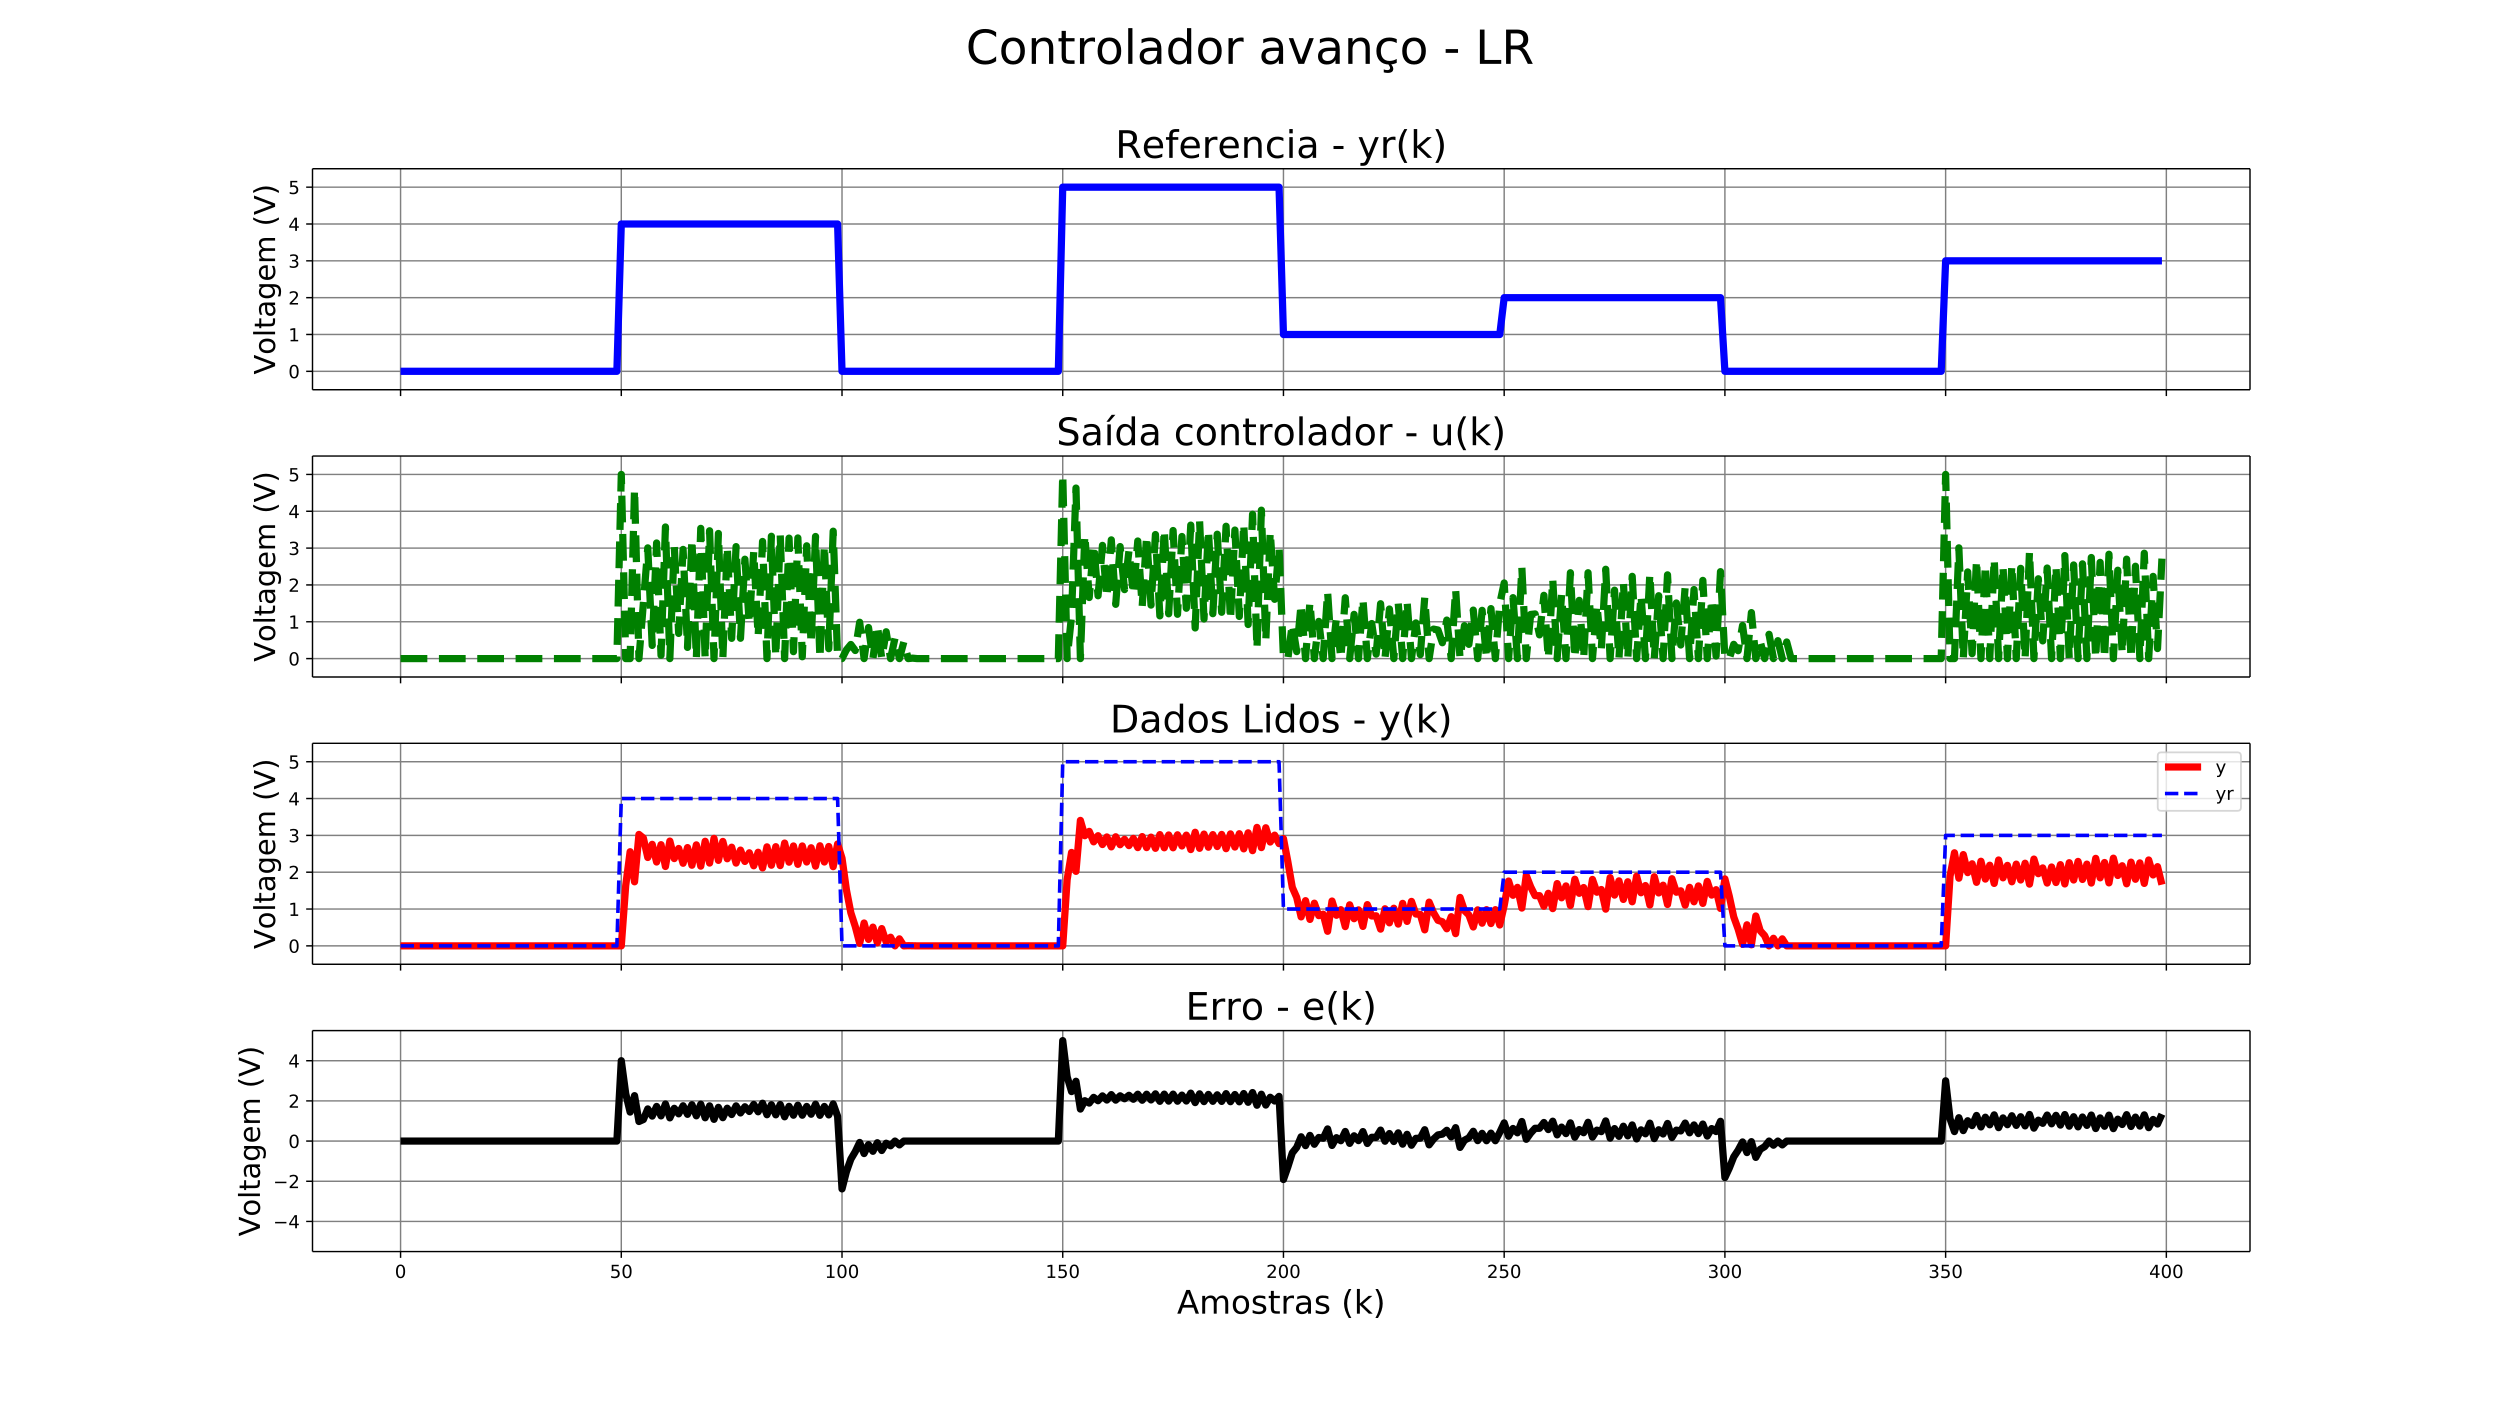 <svg xmlns="http://www.w3.org/2000/svg" xmlns:xlink="http://www.w3.org/1999/xlink" width="1843.2" height="1036.8" version="1.1" viewBox="0 0 1382.4 777.6"><defs><style type="text/css">*{stroke-linecap:butt;stroke-linejoin:round;white-space:pre}</style></defs><g id="figure_1"><g id="patch_1"><path fill="#fff" d="M 0 777.6 L 1382.4 777.6 L 1382.4 0 L 0 0 z"/></g><g id="axes_1"><g id="patch_2"><path fill="#fff" d="M 172.8 215.506 L 1244.16 215.506 L 1244.16 93.312 L 172.8 93.312 z"/></g><g id="matplotlib.axis_1"><g id="xtick_1"><g id="line2d_1"><path fill="none" stroke="gray" stroke-linecap="square" stroke-width=".8" d="M 221.498 215.506 L 221.498 93.312" clip-path="url(#pb7f0ac1a0d)"/></g><g id="line2d_2"><defs><path id="m425f81a4bb" stroke="#000" stroke-width=".8" d="M 0 0 L 0 3.5"/></defs><g><use x="221.498" y="215.506" stroke="#000" stroke-width=".8" xlink:href="#m425f81a4bb"/></g></g></g><g id="xtick_2"><g id="line2d_3"><path fill="none" stroke="gray" stroke-linecap="square" stroke-width=".8" d="M 343.549 215.506 L 343.549 93.312" clip-path="url(#pb7f0ac1a0d)"/></g><g id="line2d_4"><g><use x="343.549" y="215.506" stroke="#000" stroke-width=".8" xlink:href="#m425f81a4bb"/></g></g></g><g id="xtick_3"><g id="line2d_5"><path fill="none" stroke="gray" stroke-linecap="square" stroke-width=".8" d="M 465.599 215.506 L 465.599 93.312" clip-path="url(#pb7f0ac1a0d)"/></g><g id="line2d_6"><g><use x="465.599" y="215.506" stroke="#000" stroke-width=".8" xlink:href="#m425f81a4bb"/></g></g></g><g id="xtick_4"><g id="line2d_7"><path fill="none" stroke="gray" stroke-linecap="square" stroke-width=".8" d="M 587.65 215.506 L 587.65 93.312" clip-path="url(#pb7f0ac1a0d)"/></g><g id="line2d_8"><g><use x="587.65" y="215.506" stroke="#000" stroke-width=".8" xlink:href="#m425f81a4bb"/></g></g></g><g id="xtick_5"><g id="line2d_9"><path fill="none" stroke="gray" stroke-linecap="square" stroke-width=".8" d="M 709.701 215.506 L 709.701 93.312" clip-path="url(#pb7f0ac1a0d)"/></g><g id="line2d_10"><g><use x="709.701" y="215.506" stroke="#000" stroke-width=".8" xlink:href="#m425f81a4bb"/></g></g></g><g id="xtick_6"><g id="line2d_11"><path fill="none" stroke="gray" stroke-linecap="square" stroke-width=".8" d="M 831.751 215.506 L 831.751 93.312" clip-path="url(#pb7f0ac1a0d)"/></g><g id="line2d_12"><g><use x="831.751" y="215.506" stroke="#000" stroke-width=".8" xlink:href="#m425f81a4bb"/></g></g></g><g id="xtick_7"><g id="line2d_13"><path fill="none" stroke="gray" stroke-linecap="square" stroke-width=".8" d="M 953.802 215.506 L 953.802 93.312" clip-path="url(#pb7f0ac1a0d)"/></g><g id="line2d_14"><g><use x="953.802" y="215.506" stroke="#000" stroke-width=".8" xlink:href="#m425f81a4bb"/></g></g></g><g id="xtick_8"><g id="line2d_15"><path fill="none" stroke="gray" stroke-linecap="square" stroke-width=".8" d="M 1075.852 215.506 L 1075.852 93.312" clip-path="url(#pb7f0ac1a0d)"/></g><g id="line2d_16"><g><use x="1075.852" y="215.506" stroke="#000" stroke-width=".8" xlink:href="#m425f81a4bb"/></g></g></g><g id="xtick_9"><g id="line2d_17"><path fill="none" stroke="gray" stroke-linecap="square" stroke-width=".8" d="M 1197.903 215.506 L 1197.903 93.312" clip-path="url(#pb7f0ac1a0d)"/></g><g id="line2d_18"><g><use x="1197.903" y="215.506" stroke="#000" stroke-width=".8" xlink:href="#m425f81a4bb"/></g></g></g></g><g id="matplotlib.axis_2"><g id="ytick_1"><g id="line2d_19"><path fill="none" stroke="gray" stroke-linecap="square" stroke-width=".8" d="M 172.8 205.323 L 1244.16 205.323" clip-path="url(#pb7f0ac1a0d)"/></g><g id="line2d_20"><defs><path id="mb638cfdf9c" stroke="#000" stroke-width=".8" d="M 0 0 L -3.5 0"/></defs><g><use x="172.8" y="205.323" stroke="#000" stroke-width=".8" xlink:href="#mb638cfdf9c"/></g></g><g id="text_1"><defs><path id="DejaVuSans-48" d="M 31.781 66.406 Q 24.172 66.406 20.328 58.906 Q 16.5 51.422 16.5 36.375 Q 16.5 21.391 20.328 13.891 Q 24.172 6.391 31.781 6.391 Q 39.453 6.391 43.281 13.891 Q 47.125 21.391 47.125 36.375 Q 47.125 51.422 43.281 58.906 Q 39.453 66.406 31.781 66.406 z M 31.781 74.219 Q 44.047 74.219 50.516 64.516 Q 56.984 54.828 56.984 36.375 Q 56.984 17.969 50.516 8.266 Q 44.047 -1.422 31.781 -1.422 Q 19.531 -1.422 13.062 8.266 Q 6.594 17.969 6.594 36.375 Q 6.594 54.828 13.062 64.516 Q 19.531 74.219 31.781 74.219 z"/></defs><g transform="translate(159.438 209.123)scale(0.1 -0.1)"><use xlink:href="#DejaVuSans-48"/></g></g></g><g id="ytick_2"><g id="line2d_21"><path fill="none" stroke="gray" stroke-linecap="square" stroke-width=".8" d="M 172.8 184.958 L 1244.16 184.958" clip-path="url(#pb7f0ac1a0d)"/></g><g id="line2d_22"><g><use x="172.8" y="184.958" stroke="#000" stroke-width=".8" xlink:href="#mb638cfdf9c"/></g></g><g id="text_2"><defs><path id="DejaVuSans-49" d="M 12.406 8.297 L 28.516 8.297 L 28.516 63.922 L 10.984 60.406 L 10.984 69.391 L 28.422 72.906 L 38.281 72.906 L 38.281 8.297 L 54.391 8.297 L 54.391 0 L 12.406 0 z"/></defs><g transform="translate(159.438 188.757)scale(0.1 -0.1)"><use xlink:href="#DejaVuSans-49"/></g></g></g><g id="ytick_3"><g id="line2d_23"><path fill="none" stroke="gray" stroke-linecap="square" stroke-width=".8" d="M 172.8 164.592 L 1244.16 164.592" clip-path="url(#pb7f0ac1a0d)"/></g><g id="line2d_24"><g><use x="172.8" y="164.592" stroke="#000" stroke-width=".8" xlink:href="#mb638cfdf9c"/></g></g><g id="text_3"><defs><path id="DejaVuSans-50" d="M 19.188 8.297 L 53.609 8.297 L 53.609 0 L 7.328 0 L 7.328 8.297 Q 12.938 14.109 22.625 23.891 Q 32.328 33.688 34.812 36.531 Q 39.547 41.844 41.422 45.531 Q 43.312 49.219 43.312 52.781 Q 43.312 58.594 39.234 62.25 Q 35.156 65.922 28.609 65.922 Q 23.969 65.922 18.812 64.312 Q 13.672 62.703 7.812 59.422 L 7.812 69.391 Q 13.766 71.781 18.938 73 Q 24.125 74.219 28.422 74.219 Q 39.75 74.219 46.484 68.547 Q 53.219 62.891 53.219 53.422 Q 53.219 48.922 51.531 44.891 Q 49.859 40.875 45.406 35.406 Q 44.188 33.984 37.641 27.219 Q 31.109 20.453 19.188 8.297 z"/></defs><g transform="translate(159.438 168.391)scale(0.1 -0.1)"><use xlink:href="#DejaVuSans-50"/></g></g></g><g id="ytick_4"><g id="line2d_25"><path fill="none" stroke="gray" stroke-linecap="square" stroke-width=".8" d="M 172.8 144.226 L 1244.16 144.226" clip-path="url(#pb7f0ac1a0d)"/></g><g id="line2d_26"><g><use x="172.8" y="144.226" stroke="#000" stroke-width=".8" xlink:href="#mb638cfdf9c"/></g></g><g id="text_4"><defs><path id="DejaVuSans-51" d="M 40.578 39.312 Q 47.656 37.797 51.625 33 Q 55.609 28.219 55.609 21.188 Q 55.609 10.406 48.188 4.484 Q 40.766 -1.422 27.094 -1.422 Q 22.516 -1.422 17.656 -0.516 Q 12.797 0.391 7.625 2.203 L 7.625 11.719 Q 11.719 9.328 16.594 8.109 Q 21.484 6.891 26.812 6.891 Q 36.078 6.891 40.938 10.547 Q 45.797 14.203 45.797 21.188 Q 45.797 27.641 41.281 31.266 Q 36.766 34.906 28.719 34.906 L 20.219 34.906 L 20.219 43.016 L 29.109 43.016 Q 36.375 43.016 40.234 45.922 Q 44.094 48.828 44.094 54.297 Q 44.094 59.906 40.109 62.906 Q 36.141 65.922 28.719 65.922 Q 24.656 65.922 20.016 65.031 Q 15.375 64.156 9.812 62.312 L 9.812 71.094 Q 15.438 72.656 20.344 73.438 Q 25.25 74.219 29.594 74.219 Q 40.828 74.219 47.359 69.109 Q 53.906 64.016 53.906 55.328 Q 53.906 49.266 50.438 45.094 Q 46.969 40.922 40.578 39.312 z"/></defs><g transform="translate(159.438 148.026)scale(0.1 -0.1)"><use xlink:href="#DejaVuSans-51"/></g></g></g><g id="ytick_5"><g id="line2d_27"><path fill="none" stroke="gray" stroke-linecap="square" stroke-width=".8" d="M 172.8 123.861 L 1244.16 123.861" clip-path="url(#pb7f0ac1a0d)"/></g><g id="line2d_28"><g><use x="172.8" y="123.861" stroke="#000" stroke-width=".8" xlink:href="#mb638cfdf9c"/></g></g><g id="text_5"><defs><path id="DejaVuSans-52" d="M 37.797 64.312 L 12.891 25.391 L 37.797 25.391 z M 35.203 72.906 L 47.609 72.906 L 47.609 25.391 L 58.016 25.391 L 58.016 17.188 L 47.609 17.188 L 47.609 0 L 37.797 0 L 37.797 17.188 L 4.891 17.188 L 4.891 26.703 z"/></defs><g transform="translate(159.438 127.66)scale(0.1 -0.1)"><use xlink:href="#DejaVuSans-52"/></g></g></g><g id="ytick_6"><g id="line2d_29"><path fill="none" stroke="gray" stroke-linecap="square" stroke-width=".8" d="M 172.8 103.495 L 1244.16 103.495" clip-path="url(#pb7f0ac1a0d)"/></g><g id="line2d_30"><g><use x="172.8" y="103.495" stroke="#000" stroke-width=".8" xlink:href="#mb638cfdf9c"/></g></g><g id="text_6"><defs><path id="DejaVuSans-53" d="M 10.797 72.906 L 49.516 72.906 L 49.516 64.594 L 19.828 64.594 L 19.828 46.734 Q 21.969 47.469 24.109 47.828 Q 26.266 48.188 28.422 48.188 Q 40.625 48.188 47.75 41.5 Q 54.891 34.812 54.891 23.391 Q 54.891 11.625 47.562 5.094 Q 40.234 -1.422 26.906 -1.422 Q 22.312 -1.422 17.547 -0.641 Q 12.797 0.141 7.719 1.703 L 7.719 11.625 Q 12.109 9.234 16.797 8.062 Q 21.484 6.891 26.703 6.891 Q 35.156 6.891 40.078 11.328 Q 45.016 15.766 45.016 23.391 Q 45.016 31 40.078 35.438 Q 35.156 39.891 26.703 39.891 Q 22.75 39.891 18.812 39.016 Q 14.891 38.141 10.797 36.281 z"/></defs><g transform="translate(159.438 107.294)scale(0.1 -0.1)"><use xlink:href="#DejaVuSans-53"/></g></g></g><g id="text_7"><defs><path id="DejaVuSans-86" d="M 28.609 0 L 0.781 72.906 L 11.078 72.906 L 34.188 11.531 L 57.328 72.906 L 67.578 72.906 L 39.797 0 z"/><path id="DejaVuSans-111" d="M 30.609 48.391 Q 23.391 48.391 19.188 42.75 Q 14.984 37.109 14.984 27.297 Q 14.984 17.484 19.156 11.844 Q 23.344 6.203 30.609 6.203 Q 37.797 6.203 41.984 11.859 Q 46.188 17.531 46.188 27.297 Q 46.188 37.016 41.984 42.703 Q 37.797 48.391 30.609 48.391 z M 30.609 56 Q 42.328 56 49.016 48.375 Q 55.719 40.766 55.719 27.297 Q 55.719 13.875 49.016 6.219 Q 42.328 -1.422 30.609 -1.422 Q 18.844 -1.422 12.172 6.219 Q 5.516 13.875 5.516 27.297 Q 5.516 40.766 12.172 48.375 Q 18.844 56 30.609 56 z"/><path id="DejaVuSans-108" d="M 9.422 75.984 L 18.406 75.984 L 18.406 0 L 9.422 0 z"/><path id="DejaVuSans-116" d="M 18.312 70.219 L 18.312 54.688 L 36.812 54.688 L 36.812 47.703 L 18.312 47.703 L 18.312 18.016 Q 18.312 11.328 20.141 9.422 Q 21.969 7.516 27.594 7.516 L 36.812 7.516 L 36.812 0 L 27.594 0 Q 17.188 0 13.234 3.875 Q 9.281 7.766 9.281 18.016 L 9.281 47.703 L 2.688 47.703 L 2.688 54.688 L 9.281 54.688 L 9.281 70.219 z"/><path id="DejaVuSans-97" d="M 34.281 27.484 Q 23.391 27.484 19.188 25 Q 14.984 22.516 14.984 16.5 Q 14.984 11.719 18.141 8.906 Q 21.297 6.109 26.703 6.109 Q 34.188 6.109 38.703 11.406 Q 43.219 16.703 43.219 25.484 L 43.219 27.484 z M 52.203 31.203 L 52.203 0 L 43.219 0 L 43.219 8.297 Q 40.141 3.328 35.547 0.953 Q 30.953 -1.422 24.312 -1.422 Q 15.922 -1.422 10.953 3.297 Q 6 8.016 6 15.922 Q 6 25.141 12.172 29.828 Q 18.359 34.516 30.609 34.516 L 43.219 34.516 L 43.219 35.406 Q 43.219 41.609 39.141 45 Q 35.062 48.391 27.688 48.391 Q 23 48.391 18.547 47.266 Q 14.109 46.141 10.016 43.891 L 10.016 52.203 Q 14.938 54.109 19.578 55.047 Q 24.219 56 28.609 56 Q 40.484 56 46.344 49.844 Q 52.203 43.703 52.203 31.203 z"/><path id="DejaVuSans-103" d="M 45.406 27.984 Q 45.406 37.75 41.375 43.109 Q 37.359 48.484 30.078 48.484 Q 22.859 48.484 18.828 43.109 Q 14.797 37.75 14.797 27.984 Q 14.797 18.266 18.828 12.891 Q 22.859 7.516 30.078 7.516 Q 37.359 7.516 41.375 12.891 Q 45.406 18.266 45.406 27.984 z M 54.391 6.781 Q 54.391 -7.172 48.188 -13.984 Q 42 -20.797 29.203 -20.797 Q 24.469 -20.797 20.266 -20.094 Q 16.062 -19.391 12.109 -17.922 L 12.109 -9.188 Q 16.062 -11.328 19.922 -12.344 Q 23.781 -13.375 27.781 -13.375 Q 36.625 -13.375 41.016 -8.766 Q 45.406 -4.156 45.406 5.172 L 45.406 9.625 Q 42.625 4.781 38.281 2.391 Q 33.938 0 27.875 0 Q 17.828 0 11.672 7.656 Q 5.516 15.328 5.516 27.984 Q 5.516 40.672 11.672 48.328 Q 17.828 56 27.875 56 Q 33.938 56 38.281 53.609 Q 42.625 51.219 45.406 46.391 L 45.406 54.688 L 54.391 54.688 z"/><path id="DejaVuSans-101" d="M 56.203 29.594 L 56.203 25.203 L 14.891 25.203 Q 15.484 15.922 20.484 11.062 Q 25.484 6.203 34.422 6.203 Q 39.594 6.203 44.453 7.469 Q 49.312 8.734 54.109 11.281 L 54.109 2.781 Q 49.266 0.734 44.188 -0.344 Q 39.109 -1.422 33.891 -1.422 Q 20.797 -1.422 13.156 6.188 Q 5.516 13.812 5.516 26.812 Q 5.516 40.234 12.766 48.109 Q 20.016 56 32.328 56 Q 43.359 56 49.781 48.891 Q 56.203 41.797 56.203 29.594 z M 47.219 32.234 Q 47.125 39.594 43.094 43.984 Q 39.062 48.391 32.422 48.391 Q 24.906 48.391 20.391 44.141 Q 15.875 39.891 15.188 32.172 z"/><path id="DejaVuSans-109" d="M 52 44.188 Q 55.375 50.25 60.062 53.125 Q 64.75 56 71.094 56 Q 79.641 56 84.281 50.016 Q 88.922 44.047 88.922 33.016 L 88.922 0 L 79.891 0 L 79.891 32.719 Q 79.891 40.578 77.094 44.375 Q 74.312 48.188 68.609 48.188 Q 61.625 48.188 57.562 43.547 Q 53.516 38.922 53.516 30.906 L 53.516 0 L 44.484 0 L 44.484 32.719 Q 44.484 40.625 41.703 44.406 Q 38.922 48.188 33.109 48.188 Q 26.219 48.188 22.156 43.531 Q 18.109 38.875 18.109 30.906 L 18.109 0 L 9.078 0 L 9.078 54.688 L 18.109 54.688 L 18.109 46.188 Q 21.188 51.219 25.484 53.609 Q 29.781 56 35.688 56 Q 41.656 56 45.828 52.969 Q 50 49.953 52 44.188 z"/><path id="DejaVuSans-32"/><path id="DejaVuSans-40" d="M 31 75.875 Q 24.469 64.656 21.281 53.656 Q 18.109 42.672 18.109 31.391 Q 18.109 20.125 21.312 9.062 Q 24.516 -2 31 -13.188 L 23.188 -13.188 Q 15.875 -1.703 12.234 9.375 Q 8.594 20.453 8.594 31.391 Q 8.594 42.281 12.203 53.312 Q 15.828 64.359 23.188 75.875 z"/><path id="DejaVuSans-41" d="M 8.016 75.875 L 15.828 75.875 Q 23.141 64.359 26.781 53.312 Q 30.422 42.281 30.422 31.391 Q 30.422 20.453 26.781 9.375 Q 23.141 -1.703 15.828 -13.188 L 8.016 -13.188 Q 14.5 -2 17.703 9.062 Q 20.906 20.125 20.906 31.391 Q 20.906 42.672 17.703 53.656 Q 14.5 64.656 8.016 75.875 z"/></defs><g transform="translate(152.11 207.08)rotate(-90)scale(0.16 -0.16)"><use xlink:href="#DejaVuSans-86"/><use x="68.299" xlink:href="#DejaVuSans-111"/><use x="129.48" xlink:href="#DejaVuSans-108"/><use x="157.264" xlink:href="#DejaVuSans-116"/><use x="196.473" xlink:href="#DejaVuSans-97"/><use x="257.752" xlink:href="#DejaVuSans-103"/><use x="321.229" xlink:href="#DejaVuSans-101"/><use x="382.752" xlink:href="#DejaVuSans-109"/><use x="480.164" xlink:href="#DejaVuSans-32"/><use x="511.951" xlink:href="#DejaVuSans-40"/><use x="550.965" xlink:href="#DejaVuSans-86"/><use x="619.373" xlink:href="#DejaVuSans-41"/></g></g></g><g id="line2d_31"><path fill="none" stroke="#00f" stroke-linecap="square" stroke-width="4" d="M 221.498 205.323 L 341.108 205.323 L 343.549 123.861 L 463.158 123.861 L 465.599 205.323 L 585.209 205.323 L 587.65 103.495 L 707.259 103.495 L 709.701 184.958 L 829.31 184.958 L 831.751 164.592 L 951.361 164.592 L 953.802 205.323 L 1073.411 205.323 L 1075.852 144.226 L 1195.462 144.226 L 1195.462 144.226" clip-path="url(#pb7f0ac1a0d)"/></g><g id="patch_3"><path fill="none" stroke="#000" stroke-linecap="square" stroke-linejoin="miter" stroke-width=".8" d="M 172.8 215.506 L 172.8 93.312"/></g><g id="patch_4"><path fill="none" stroke="#000" stroke-linecap="square" stroke-linejoin="miter" stroke-width=".8" d="M 1244.16 215.506 L 1244.16 93.312"/></g><g id="patch_5"><path fill="none" stroke="#000" stroke-linecap="square" stroke-linejoin="miter" stroke-width=".8" d="M 172.8 215.506 L 1244.16 215.506"/></g><g id="patch_6"><path fill="none" stroke="#000" stroke-linecap="square" stroke-linejoin="miter" stroke-width=".8" d="M 172.8 93.312 L 1244.16 93.312"/></g><g id="text_8"><defs><path id="DejaVuSans-82" d="M 44.391 34.188 Q 47.562 33.109 50.562 29.594 Q 53.562 26.078 56.594 19.922 L 66.609 0 L 56 0 L 46.688 18.703 Q 43.062 26.031 39.672 28.422 Q 36.281 30.812 30.422 30.812 L 19.672 30.812 L 19.672 0 L 9.812 0 L 9.812 72.906 L 32.078 72.906 Q 44.578 72.906 50.734 67.672 Q 56.891 62.453 56.891 51.906 Q 56.891 45.016 53.688 40.469 Q 50.484 35.938 44.391 34.188 z M 19.672 64.797 L 19.672 38.922 L 32.078 38.922 Q 39.203 38.922 42.844 42.219 Q 46.484 45.516 46.484 51.906 Q 46.484 58.297 42.844 61.547 Q 39.203 64.797 32.078 64.797 z"/><path id="DejaVuSans-102" d="M 37.109 75.984 L 37.109 68.5 L 28.516 68.5 Q 23.688 68.5 21.797 66.547 Q 19.922 64.594 19.922 59.516 L 19.922 54.688 L 34.719 54.688 L 34.719 47.703 L 19.922 47.703 L 19.922 0 L 10.891 0 L 10.891 47.703 L 2.297 47.703 L 2.297 54.688 L 10.891 54.688 L 10.891 58.5 Q 10.891 67.625 15.141 71.797 Q 19.391 75.984 28.609 75.984 z"/><path id="DejaVuSans-114" d="M 41.109 46.297 Q 39.594 47.172 37.812 47.578 Q 36.031 48 33.891 48 Q 26.266 48 22.188 43.047 Q 18.109 38.094 18.109 28.812 L 18.109 0 L 9.078 0 L 9.078 54.688 L 18.109 54.688 L 18.109 46.188 Q 20.953 51.172 25.484 53.578 Q 30.031 56 36.531 56 Q 37.453 56 38.578 55.875 Q 39.703 55.766 41.062 55.516 z"/><path id="DejaVuSans-110" d="M 54.891 33.016 L 54.891 0 L 45.906 0 L 45.906 32.719 Q 45.906 40.484 42.875 44.328 Q 39.844 48.188 33.797 48.188 Q 26.516 48.188 22.312 43.547 Q 18.109 38.922 18.109 30.906 L 18.109 0 L 9.078 0 L 9.078 54.688 L 18.109 54.688 L 18.109 46.188 Q 21.344 51.125 25.703 53.562 Q 30.078 56 35.797 56 Q 45.219 56 50.047 50.172 Q 54.891 44.344 54.891 33.016 z"/><path id="DejaVuSans-99" d="M 48.781 52.594 L 48.781 44.188 Q 44.969 46.297 41.141 47.344 Q 37.312 48.391 33.406 48.391 Q 24.656 48.391 19.812 42.844 Q 14.984 37.312 14.984 27.297 Q 14.984 17.281 19.812 11.734 Q 24.656 6.203 33.406 6.203 Q 37.312 6.203 41.141 7.25 Q 44.969 8.297 48.781 10.406 L 48.781 2.094 Q 45.016 0.344 40.984 -0.531 Q 36.969 -1.422 32.422 -1.422 Q 20.062 -1.422 12.781 6.344 Q 5.516 14.109 5.516 27.297 Q 5.516 40.672 12.859 48.328 Q 20.219 56 33.016 56 Q 37.156 56 41.109 55.141 Q 45.062 54.297 48.781 52.594 z"/><path id="DejaVuSans-105" d="M 9.422 54.688 L 18.406 54.688 L 18.406 0 L 9.422 0 z M 9.422 75.984 L 18.406 75.984 L 18.406 64.594 L 9.422 64.594 z"/><path id="DejaVuSans-45" d="M 4.891 31.391 L 31.203 31.391 L 31.203 23.391 L 4.891 23.391 z"/><path id="DejaVuSans-121" d="M 32.172 -5.078 Q 28.375 -14.844 24.75 -17.812 Q 21.141 -20.797 15.094 -20.797 L 7.906 -20.797 L 7.906 -13.281 L 13.188 -13.281 Q 16.891 -13.281 18.938 -11.516 Q 21 -9.766 23.484 -3.219 L 25.094 0.875 L 2.984 54.688 L 12.5 54.688 L 29.594 11.922 L 46.688 54.688 L 56.203 54.688 z"/><path id="DejaVuSans-107" d="M 9.078 75.984 L 18.109 75.984 L 18.109 31.109 L 44.922 54.688 L 56.391 54.688 L 27.391 29.109 L 57.625 0 L 45.906 0 L 18.109 26.703 L 18.109 0 L 9.078 0 z"/></defs><g transform="translate(616.753 87.312)scale(0.21 -0.21)"><use xlink:href="#DejaVuSans-82"/><use x="69.42" xlink:href="#DejaVuSans-101"/><use x="130.943" xlink:href="#DejaVuSans-102"/><use x="166.148" xlink:href="#DejaVuSans-101"/><use x="227.672" xlink:href="#DejaVuSans-114"/><use x="268.754" xlink:href="#DejaVuSans-101"/><use x="330.277" xlink:href="#DejaVuSans-110"/><use x="393.656" xlink:href="#DejaVuSans-99"/><use x="448.637" xlink:href="#DejaVuSans-105"/><use x="476.42" xlink:href="#DejaVuSans-97"/><use x="537.699" xlink:href="#DejaVuSans-32"/><use x="569.486" xlink:href="#DejaVuSans-45"/><use x="605.57" xlink:href="#DejaVuSans-32"/><use x="637.357" xlink:href="#DejaVuSans-121"/><use x="696.537" xlink:href="#DejaVuSans-114"/><use x="737.65" xlink:href="#DejaVuSans-40"/><use x="776.664" xlink:href="#DejaVuSans-107"/><use x="834.574" xlink:href="#DejaVuSans-41"/></g></g></g><g id="axes_2"><g id="patch_7"><path fill="#fff" d="M 172.8 374.359 L 1244.16 374.359 L 1244.16 252.165 L 172.8 252.165 z"/></g><g id="matplotlib.axis_3"><g id="xtick_10"><g id="line2d_32"><path fill="none" stroke="gray" stroke-linecap="square" stroke-width=".8" d="M 221.498 374.359 L 221.498 252.165" clip-path="url(#pa0bc8e6fa9)"/></g><g id="line2d_33"><g><use x="221.498" y="374.359" stroke="#000" stroke-width=".8" xlink:href="#m425f81a4bb"/></g></g></g><g id="xtick_11"><g id="line2d_34"><path fill="none" stroke="gray" stroke-linecap="square" stroke-width=".8" d="M 343.549 374.359 L 343.549 252.165" clip-path="url(#pa0bc8e6fa9)"/></g><g id="line2d_35"><g><use x="343.549" y="374.359" stroke="#000" stroke-width=".8" xlink:href="#m425f81a4bb"/></g></g></g><g id="xtick_12"><g id="line2d_36"><path fill="none" stroke="gray" stroke-linecap="square" stroke-width=".8" d="M 465.599 374.359 L 465.599 252.165" clip-path="url(#pa0bc8e6fa9)"/></g><g id="line2d_37"><g><use x="465.599" y="374.359" stroke="#000" stroke-width=".8" xlink:href="#m425f81a4bb"/></g></g></g><g id="xtick_13"><g id="line2d_38"><path fill="none" stroke="gray" stroke-linecap="square" stroke-width=".8" d="M 587.65 374.359 L 587.65 252.165" clip-path="url(#pa0bc8e6fa9)"/></g><g id="line2d_39"><g><use x="587.65" y="374.359" stroke="#000" stroke-width=".8" xlink:href="#m425f81a4bb"/></g></g></g><g id="xtick_14"><g id="line2d_40"><path fill="none" stroke="gray" stroke-linecap="square" stroke-width=".8" d="M 709.701 374.359 L 709.701 252.165" clip-path="url(#pa0bc8e6fa9)"/></g><g id="line2d_41"><g><use x="709.701" y="374.359" stroke="#000" stroke-width=".8" xlink:href="#m425f81a4bb"/></g></g></g><g id="xtick_15"><g id="line2d_42"><path fill="none" stroke="gray" stroke-linecap="square" stroke-width=".8" d="M 831.751 374.359 L 831.751 252.165" clip-path="url(#pa0bc8e6fa9)"/></g><g id="line2d_43"><g><use x="831.751" y="374.359" stroke="#000" stroke-width=".8" xlink:href="#m425f81a4bb"/></g></g></g><g id="xtick_16"><g id="line2d_44"><path fill="none" stroke="gray" stroke-linecap="square" stroke-width=".8" d="M 953.802 374.359 L 953.802 252.165" clip-path="url(#pa0bc8e6fa9)"/></g><g id="line2d_45"><g><use x="953.802" y="374.359" stroke="#000" stroke-width=".8" xlink:href="#m425f81a4bb"/></g></g></g><g id="xtick_17"><g id="line2d_46"><path fill="none" stroke="gray" stroke-linecap="square" stroke-width=".8" d="M 1075.852 374.359 L 1075.852 252.165" clip-path="url(#pa0bc8e6fa9)"/></g><g id="line2d_47"><g><use x="1075.852" y="374.359" stroke="#000" stroke-width=".8" xlink:href="#m425f81a4bb"/></g></g></g><g id="xtick_18"><g id="line2d_48"><path fill="none" stroke="gray" stroke-linecap="square" stroke-width=".8" d="M 1197.903 374.359 L 1197.903 252.165" clip-path="url(#pa0bc8e6fa9)"/></g><g id="line2d_49"><g><use x="1197.903" y="374.359" stroke="#000" stroke-width=".8" xlink:href="#m425f81a4bb"/></g></g></g></g><g id="matplotlib.axis_4"><g id="ytick_7"><g id="line2d_50"><path fill="none" stroke="gray" stroke-linecap="square" stroke-width=".8" d="M 172.8 364.176 L 1244.16 364.176" clip-path="url(#pa0bc8e6fa9)"/></g><g id="line2d_51"><g><use x="172.8" y="364.176" stroke="#000" stroke-width=".8" xlink:href="#mb638cfdf9c"/></g></g><g id="text_9"><g transform="translate(159.438 367.975)scale(0.1 -0.1)"><use xlink:href="#DejaVuSans-48"/></g></g></g><g id="ytick_8"><g id="line2d_52"><path fill="none" stroke="gray" stroke-linecap="square" stroke-width=".8" d="M 172.8 343.81 L 1244.16 343.81" clip-path="url(#pa0bc8e6fa9)"/></g><g id="line2d_53"><g><use x="172.8" y="343.81" stroke="#000" stroke-width=".8" xlink:href="#mb638cfdf9c"/></g></g><g id="text_10"><g transform="translate(159.438 347.61)scale(0.1 -0.1)"><use xlink:href="#DejaVuSans-49"/></g></g></g><g id="ytick_9"><g id="line2d_54"><path fill="none" stroke="gray" stroke-linecap="square" stroke-width=".8" d="M 172.8 323.445 L 1244.16 323.445" clip-path="url(#pa0bc8e6fa9)"/></g><g id="line2d_55"><g><use x="172.8" y="323.445" stroke="#000" stroke-width=".8" xlink:href="#mb638cfdf9c"/></g></g><g id="text_11"><g transform="translate(159.438 327.244)scale(0.1 -0.1)"><use xlink:href="#DejaVuSans-50"/></g></g></g><g id="ytick_10"><g id="line2d_56"><path fill="none" stroke="gray" stroke-linecap="square" stroke-width=".8" d="M 172.8 303.079 L 1244.16 303.079" clip-path="url(#pa0bc8e6fa9)"/></g><g id="line2d_57"><g><use x="172.8" y="303.079" stroke="#000" stroke-width=".8" xlink:href="#mb638cfdf9c"/></g></g><g id="text_12"><g transform="translate(159.438 306.878)scale(0.1 -0.1)"><use xlink:href="#DejaVuSans-51"/></g></g></g><g id="ytick_11"><g id="line2d_58"><path fill="none" stroke="gray" stroke-linecap="square" stroke-width=".8" d="M 172.8 282.713 L 1244.16 282.713" clip-path="url(#pa0bc8e6fa9)"/></g><g id="line2d_59"><g><use x="172.8" y="282.713" stroke="#000" stroke-width=".8" xlink:href="#mb638cfdf9c"/></g></g><g id="text_13"><g transform="translate(159.438 286.512)scale(0.1 -0.1)"><use xlink:href="#DejaVuSans-52"/></g></g></g><g id="ytick_12"><g id="line2d_60"><path fill="none" stroke="gray" stroke-linecap="square" stroke-width=".8" d="M 172.8 262.347 L 1244.16 262.347" clip-path="url(#pa0bc8e6fa9)"/></g><g id="line2d_61"><g><use x="172.8" y="262.347" stroke="#000" stroke-width=".8" xlink:href="#mb638cfdf9c"/></g></g><g id="text_14"><g transform="translate(159.438 266.147)scale(0.1 -0.1)"><use xlink:href="#DejaVuSans-53"/></g></g></g><g id="text_15"><g transform="translate(152.11 365.933)rotate(-90)scale(0.16 -0.16)"><use xlink:href="#DejaVuSans-86"/><use x="68.299" xlink:href="#DejaVuSans-111"/><use x="129.48" xlink:href="#DejaVuSans-108"/><use x="157.264" xlink:href="#DejaVuSans-116"/><use x="196.473" xlink:href="#DejaVuSans-97"/><use x="257.752" xlink:href="#DejaVuSans-103"/><use x="321.229" xlink:href="#DejaVuSans-101"/><use x="382.752" xlink:href="#DejaVuSans-109"/><use x="480.164" xlink:href="#DejaVuSans-32"/><use x="511.951" xlink:href="#DejaVuSans-40"/><use x="550.965" xlink:href="#DejaVuSans-86"/><use x="619.373" xlink:href="#DejaVuSans-41"/></g></g></g><g id="line2d_62"><path fill="none" stroke="green" stroke-dasharray="14.8 6.4" stroke-dashoffset="0" stroke-width="4" d="M 221.498 364.176 L 341.108 364.176 L 343.549 262.347 L 345.99 364.176 L 348.431 364.176 L 350.872 270.407 L 353.313 364.176 L 358.195 302.95 L 360.636 356.885 L 363.077 300.249 L 365.518 362.343 L 367.959 291.4 L 370.4 364.176 L 372.841 302.077 L 375.282 350.253 L 377.723 303.808 L 380.164 357.989 L 382.605 298.03 L 385.046 364.176 L 387.487 292.163 L 389.928 364.176 L 392.369 293.5 L 394.81 364.176 L 397.251 294.994 L 399.692 364.176 L 402.133 302.174 L 404.574 352.979 L 407.015 302.262 L 409.456 352.935 L 411.897 309.229 L 414.338 344.914 L 416.779 304.973 L 419.22 352.006 L 421.661 299.41 L 424.102 364.176 L 426.543 296.536 L 428.984 363.013 L 431.425 295.713 L 433.866 364.176 L 436.307 297.572 L 438.748 360.331 L 441.189 297.471 L 443.63 363.159 L 446.071 301.807 L 448.512 356.168 L 450.953 296.664 L 453.394 364.176 L 455.835 301.475 L 458.276 358.692 L 460.717 293.727 L 463.158 364.176 L 465.599 364.176 L 468.04 359.333 L 470.481 356.383 L 472.922 359.695 L 475.363 344.087 L 477.804 364.176 L 480.245 346.998 L 482.686 364.176 L 485.127 345.673 L 487.568 364.176 L 490.009 349.347 L 492.45 364.176 L 494.891 352.877 L 497.332 364.176 L 499.774 354.997 L 502.215 364.176 L 504.656 363.935 L 507.097 364.176 L 585.209 364.176 L 587.65 262.347 L 590.091 364.176 L 592.532 340.385 L 594.973 269.879 L 597.414 364.176 L 599.855 295.753 L 602.296 330.402 L 604.737 301.142 L 607.178 329.425 L 609.619 301.579 L 612.06 330.47 L 614.501 298.534 L 616.942 334.164 L 619.383 302.227 L 621.824 326.039 L 624.265 304.485 L 626.706 328.788 L 629.147 299.155 L 631.588 335.409 L 634.029 296.2 L 636.47 334.59 L 638.911 295.587 L 641.352 340.536 L 643.793 292.801 L 646.234 339.4 L 648.675 293.361 L 651.116 339.675 L 653.557 296.661 L 655.998 336.332 L 658.439 290.371 L 660.88 347.231 L 663.321 288.093 L 665.762 342.256 L 668.203 293.032 L 670.644 339.343 L 673.085 295.402 L 675.526 338.553 L 677.967 291.003 L 680.408 342.814 L 682.849 293.103 L 685.29 340.867 L 687.731 289.495 L 690.172 345.322 L 692.613 284.373 L 695.054 358.731 L 697.495 282.111 L 699.936 354.248 L 702.377 293.921 L 704.818 331.398 L 707.259 302.451 L 709.701 364.176 L 712.142 364.176 L 714.583 344.914 L 717.024 360.314 L 719.465 333.949 L 721.906 364.176 L 724.347 332.892 L 726.788 364.176 L 729.229 343.601 L 731.67 364.176 L 734.111 327.266 L 736.552 364.176 L 738.993 341.505 L 741.434 364.176 L 743.875 330.543 L 746.316 364.176 L 748.757 339.722 L 751.198 364.176 L 753.639 331.145 L 756.08 364.176 L 758.521 344.793 L 760.962 361.698 L 763.403 333.837 L 765.844 364.176 L 768.285 336.771 L 770.726 364.176 L 773.167 333.614 L 775.608 364.176 L 778.049 332.53 L 780.49 364.176 L 782.931 344.444 L 785.372 362.006 L 787.813 330.496 L 790.254 364.176 L 792.695 347.877 L 795.136 348.363 L 797.577 355.403 L 800.018 342.882 L 802.459 364.176 L 804.9 325.953 L 807.341 364.176 L 809.782 345.962 L 812.223 356.305 L 814.664 337.368 L 817.105 364.176 L 819.546 337.505 L 821.987 364.176 L 824.428 336.542 L 826.869 364.176 L 829.31 333.723 L 831.751 322.359 L 834.192 364.176 L 836.633 330.482 L 839.074 364.176 L 841.515 313.642 L 843.956 364.176 L 846.397 339.77 L 848.838 339.489 L 851.279 351.055 L 853.72 329.202 L 856.161 364.176 L 858.602 320.339 L 861.043 364.176 L 863.484 328.832 L 865.925 364.176 L 868.366 316.713 L 870.807 364.176 L 873.248 331.988 L 875.689 364.176 L 878.13 316.701 L 880.571 364.176 L 883.012 334.361 L 885.453 359.068 L 887.894 314.786 L 890.335 364.176 L 892.776 326.363 L 895.217 364.176 L 897.658 322.11 L 900.099 364.176 L 902.54 318.701 L 904.981 364.176 L 907.422 329.073 L 909.863 364.176 L 912.304 317.28 L 914.745 364.176 L 917.186 329.41 L 919.628 364.176 L 922.069 317.87 L 924.51 364.176 L 926.951 333.422 L 929.392 356.658 L 931.833 324.435 L 934.274 364.176 L 936.715 326.001 L 939.156 364.176 L 941.597 320.942 L 944.038 364.176 L 946.479 331.302 L 948.92 362.739 L 951.361 316.108 L 953.802 364.176 L 956.243 364.176 L 958.684 356.298 L 961.125 359.811 L 963.566 345.847 L 966.007 364.176 L 968.448 338.746 L 970.889 364.176 L 973.33 354.744 L 975.771 364.176 L 978.212 350.756 L 980.653 364.176 L 983.094 354.274 L 985.535 364.176 L 987.976 354.997 L 990.417 364.176 L 1073.411 364.176 L 1075.852 262.347 L 1078.293 364.176 L 1080.734 364.176 L 1083.175 302.945 L 1085.616 364.176 L 1088.057 316.256 L 1090.498 361.426 L 1092.939 309.479 L 1095.38 364.176 L 1097.821 312.293 L 1100.262 364.176 L 1102.703 308.98 L 1105.144 364.176 L 1107.585 313.088 L 1110.026 364.176 L 1112.467 312.377 L 1114.908 364.176 L 1117.349 314.28 L 1119.79 364.176 L 1122.231 304.968 L 1124.672 364.176 L 1127.113 320.038 L 1129.555 354.389 L 1131.996 314.098 L 1134.437 364.176 L 1136.878 313.088 L 1139.319 364.176 L 1141.76 307.209 L 1144.201 364.176 L 1146.642 312.401 L 1149.083 364.176 L 1151.524 311.787 L 1153.965 364.176 L 1156.406 308.281 L 1158.847 364.176 L 1161.288 310.967 L 1163.729 364.176 L 1166.17 306.486 L 1168.611 364.176 L 1171.052 315.316 L 1173.493 361.402 L 1175.934 309.204 L 1178.375 364.176 L 1180.816 313.112 L 1183.257 364.176 L 1185.698 305.92 L 1188.139 364.176 L 1190.58 318.725 L 1193.021 358.627 L 1195.462 308.899 L 1195.462 308.899" clip-path="url(#pa0bc8e6fa9)"/></g><g id="patch_8"><path fill="none" stroke="#000" stroke-linecap="square" stroke-linejoin="miter" stroke-width=".8" d="M 172.8 374.359 L 172.8 252.165"/></g><g id="patch_9"><path fill="none" stroke="#000" stroke-linecap="square" stroke-linejoin="miter" stroke-width=".8" d="M 1244.16 374.359 L 1244.16 252.165"/></g><g id="patch_10"><path fill="none" stroke="#000" stroke-linecap="square" stroke-linejoin="miter" stroke-width=".8" d="M 172.8 374.359 L 1244.16 374.359"/></g><g id="patch_11"><path fill="none" stroke="#000" stroke-linecap="square" stroke-linejoin="miter" stroke-width=".8" d="M 172.8 252.165 L 1244.16 252.165"/></g><g id="text_16"><defs><path id="DejaVuSans-83" d="M 53.516 70.516 L 53.516 60.891 Q 47.906 63.578 42.922 64.891 Q 37.938 66.219 33.297 66.219 Q 25.25 66.219 20.875 63.094 Q 16.5 59.969 16.5 54.203 Q 16.5 49.359 19.406 46.891 Q 22.312 44.438 30.422 42.922 L 36.375 41.703 Q 47.406 39.594 52.656 34.297 Q 57.906 29 57.906 20.125 Q 57.906 9.516 50.797 4.047 Q 43.703 -1.422 29.984 -1.422 Q 24.812 -1.422 18.969 -0.25 Q 13.141 0.922 6.891 3.219 L 6.891 13.375 Q 12.891 10.016 18.656 8.297 Q 24.422 6.594 29.984 6.594 Q 38.422 6.594 43.016 9.906 Q 47.609 13.234 47.609 19.391 Q 47.609 24.75 44.312 27.781 Q 41.016 30.812 33.5 32.328 L 27.484 33.5 Q 16.453 35.688 11.516 40.375 Q 6.594 45.062 6.594 53.422 Q 6.594 63.094 13.406 68.656 Q 20.219 74.219 32.172 74.219 Q 37.312 74.219 42.625 73.281 Q 47.953 72.359 53.516 70.516 z"/><path id="DejaVuSans-237" d="M 20.656 79.984 L 30.375 79.984 L 14.469 61.625 L 6.984 61.625 z M 9.422 54.688 L 18.406 54.688 L 18.406 0 L 9.422 0 z M 13.922 56 z"/><path id="DejaVuSans-100" d="M 45.406 46.391 L 45.406 75.984 L 54.391 75.984 L 54.391 0 L 45.406 0 L 45.406 8.203 Q 42.578 3.328 38.25 0.953 Q 33.938 -1.422 27.875 -1.422 Q 17.969 -1.422 11.734 6.484 Q 5.516 14.406 5.516 27.297 Q 5.516 40.188 11.734 48.094 Q 17.969 56 27.875 56 Q 33.938 56 38.25 53.625 Q 42.578 51.266 45.406 46.391 z M 14.797 27.297 Q 14.797 17.391 18.875 11.75 Q 22.953 6.109 30.078 6.109 Q 37.203 6.109 41.297 11.75 Q 45.406 17.391 45.406 27.297 Q 45.406 37.203 41.297 42.844 Q 37.203 48.484 30.078 48.484 Q 22.953 48.484 18.875 42.844 Q 14.797 37.203 14.797 27.297 z"/><path id="DejaVuSans-117" d="M 8.5 21.578 L 8.5 54.688 L 17.484 54.688 L 17.484 21.922 Q 17.484 14.156 20.5 10.266 Q 23.531 6.391 29.594 6.391 Q 36.859 6.391 41.078 11.031 Q 45.312 15.672 45.312 23.688 L 45.312 54.688 L 54.297 54.688 L 54.297 0 L 45.312 0 L 45.312 8.406 Q 42.047 3.422 37.719 1 Q 33.406 -1.422 27.688 -1.422 Q 18.266 -1.422 13.375 4.438 Q 8.5 10.297 8.5 21.578 z M 31.109 56 z"/></defs><g transform="translate(584.17 246.165)scale(0.21 -0.21)"><use xlink:href="#DejaVuSans-83"/><use x="63.477" xlink:href="#DejaVuSans-97"/><use x="124.756" xlink:href="#DejaVuSans-237"/><use x="152.539" xlink:href="#DejaVuSans-100"/><use x="216.016" xlink:href="#DejaVuSans-97"/><use x="277.295" xlink:href="#DejaVuSans-32"/><use x="309.082" xlink:href="#DejaVuSans-99"/><use x="364.063" xlink:href="#DejaVuSans-111"/><use x="425.244" xlink:href="#DejaVuSans-110"/><use x="488.623" xlink:href="#DejaVuSans-116"/><use x="527.832" xlink:href="#DejaVuSans-114"/><use x="568.914" xlink:href="#DejaVuSans-111"/><use x="630.096" xlink:href="#DejaVuSans-108"/><use x="657.879" xlink:href="#DejaVuSans-97"/><use x="719.158" xlink:href="#DejaVuSans-100"/><use x="782.635" xlink:href="#DejaVuSans-111"/><use x="843.816" xlink:href="#DejaVuSans-114"/><use x="884.93" xlink:href="#DejaVuSans-32"/><use x="916.717" xlink:href="#DejaVuSans-45"/><use x="952.801" xlink:href="#DejaVuSans-32"/><use x="984.588" xlink:href="#DejaVuSans-117"/><use x="1047.967" xlink:href="#DejaVuSans-40"/><use x="1086.98" xlink:href="#DejaVuSans-107"/><use x="1144.891" xlink:href="#DejaVuSans-41"/></g></g></g><g id="axes_3"><g id="patch_12"><path fill="#fff" d="M 172.8 533.211 L 1244.16 533.211 L 1244.16 411.017 L 172.8 411.017 z"/></g><g id="matplotlib.axis_5"><g id="xtick_19"><g id="line2d_63"><path fill="none" stroke="gray" stroke-linecap="square" stroke-width=".8" d="M 221.498 533.211 L 221.498 411.017" clip-path="url(#p1df12f2488)"/></g><g id="line2d_64"><g><use x="221.498" y="533.211" stroke="#000" stroke-width=".8" xlink:href="#m425f81a4bb"/></g></g></g><g id="xtick_20"><g id="line2d_65"><path fill="none" stroke="gray" stroke-linecap="square" stroke-width=".8" d="M 343.549 533.211 L 343.549 411.017" clip-path="url(#p1df12f2488)"/></g><g id="line2d_66"><g><use x="343.549" y="533.211" stroke="#000" stroke-width=".8" xlink:href="#m425f81a4bb"/></g></g></g><g id="xtick_21"><g id="line2d_67"><path fill="none" stroke="gray" stroke-linecap="square" stroke-width=".8" d="M 465.599 533.211 L 465.599 411.017" clip-path="url(#p1df12f2488)"/></g><g id="line2d_68"><g><use x="465.599" y="533.211" stroke="#000" stroke-width=".8" xlink:href="#m425f81a4bb"/></g></g></g><g id="xtick_22"><g id="line2d_69"><path fill="none" stroke="gray" stroke-linecap="square" stroke-width=".8" d="M 587.65 533.211 L 587.65 411.017" clip-path="url(#p1df12f2488)"/></g><g id="line2d_70"><g><use x="587.65" y="533.211" stroke="#000" stroke-width=".8" xlink:href="#m425f81a4bb"/></g></g></g><g id="xtick_23"><g id="line2d_71"><path fill="none" stroke="gray" stroke-linecap="square" stroke-width=".8" d="M 709.701 533.211 L 709.701 411.017" clip-path="url(#p1df12f2488)"/></g><g id="line2d_72"><g><use x="709.701" y="533.211" stroke="#000" stroke-width=".8" xlink:href="#m425f81a4bb"/></g></g></g><g id="xtick_24"><g id="line2d_73"><path fill="none" stroke="gray" stroke-linecap="square" stroke-width=".8" d="M 831.751 533.211 L 831.751 411.017" clip-path="url(#p1df12f2488)"/></g><g id="line2d_74"><g><use x="831.751" y="533.211" stroke="#000" stroke-width=".8" xlink:href="#m425f81a4bb"/></g></g></g><g id="xtick_25"><g id="line2d_75"><path fill="none" stroke="gray" stroke-linecap="square" stroke-width=".8" d="M 953.802 533.211 L 953.802 411.017" clip-path="url(#p1df12f2488)"/></g><g id="line2d_76"><g><use x="953.802" y="533.211" stroke="#000" stroke-width=".8" xlink:href="#m425f81a4bb"/></g></g></g><g id="xtick_26"><g id="line2d_77"><path fill="none" stroke="gray" stroke-linecap="square" stroke-width=".8" d="M 1075.852 533.211 L 1075.852 411.017" clip-path="url(#p1df12f2488)"/></g><g id="line2d_78"><g><use x="1075.852" y="533.211" stroke="#000" stroke-width=".8" xlink:href="#m425f81a4bb"/></g></g></g><g id="xtick_27"><g id="line2d_79"><path fill="none" stroke="gray" stroke-linecap="square" stroke-width=".8" d="M 1197.903 533.211 L 1197.903 411.017" clip-path="url(#p1df12f2488)"/></g><g id="line2d_80"><g><use x="1197.903" y="533.211" stroke="#000" stroke-width=".8" xlink:href="#m425f81a4bb"/></g></g></g></g><g id="matplotlib.axis_6"><g id="ytick_13"><g id="line2d_81"><path fill="none" stroke="gray" stroke-linecap="square" stroke-width=".8" d="M 172.8 523.029 L 1244.16 523.029" clip-path="url(#p1df12f2488)"/></g><g id="line2d_82"><g><use x="172.8" y="523.029" stroke="#000" stroke-width=".8" xlink:href="#mb638cfdf9c"/></g></g><g id="text_17"><g transform="translate(159.438 526.828)scale(0.1 -0.1)"><use xlink:href="#DejaVuSans-48"/></g></g></g><g id="ytick_14"><g id="line2d_83"><path fill="none" stroke="gray" stroke-linecap="square" stroke-width=".8" d="M 172.8 502.663 L 1244.16 502.663" clip-path="url(#p1df12f2488)"/></g><g id="line2d_84"><g><use x="172.8" y="502.663" stroke="#000" stroke-width=".8" xlink:href="#mb638cfdf9c"/></g></g><g id="text_18"><g transform="translate(159.438 506.462)scale(0.1 -0.1)"><use xlink:href="#DejaVuSans-49"/></g></g></g><g id="ytick_15"><g id="line2d_85"><path fill="none" stroke="gray" stroke-linecap="square" stroke-width=".8" d="M 172.8 482.297 L 1244.16 482.297" clip-path="url(#p1df12f2488)"/></g><g id="line2d_86"><g><use x="172.8" y="482.297" stroke="#000" stroke-width=".8" xlink:href="#mb638cfdf9c"/></g></g><g id="text_19"><g transform="translate(159.438 486.096)scale(0.1 -0.1)"><use xlink:href="#DejaVuSans-50"/></g></g></g><g id="ytick_16"><g id="line2d_87"><path fill="none" stroke="gray" stroke-linecap="square" stroke-width=".8" d="M 172.8 461.931 L 1244.16 461.931" clip-path="url(#p1df12f2488)"/></g><g id="line2d_88"><g><use x="172.8" y="461.931" stroke="#000" stroke-width=".8" xlink:href="#mb638cfdf9c"/></g></g><g id="text_20"><g transform="translate(159.438 465.731)scale(0.1 -0.1)"><use xlink:href="#DejaVuSans-51"/></g></g></g><g id="ytick_17"><g id="line2d_89"><path fill="none" stroke="gray" stroke-linecap="square" stroke-width=".8" d="M 172.8 441.566 L 1244.16 441.566" clip-path="url(#p1df12f2488)"/></g><g id="line2d_90"><g><use x="172.8" y="441.566" stroke="#000" stroke-width=".8" xlink:href="#mb638cfdf9c"/></g></g><g id="text_21"><g transform="translate(159.438 445.365)scale(0.1 -0.1)"><use xlink:href="#DejaVuSans-52"/></g></g></g><g id="ytick_18"><g id="line2d_91"><path fill="none" stroke="gray" stroke-linecap="square" stroke-width=".8" d="M 172.8 421.2 L 1244.16 421.2" clip-path="url(#p1df12f2488)"/></g><g id="line2d_92"><g><use x="172.8" y="421.2" stroke="#000" stroke-width=".8" xlink:href="#mb638cfdf9c"/></g></g><g id="text_22"><g transform="translate(159.438 424.999)scale(0.1 -0.1)"><use xlink:href="#DejaVuSans-53"/></g></g></g><g id="text_23"><g transform="translate(152.11 524.786)rotate(-90)scale(0.16 -0.16)"><use xlink:href="#DejaVuSans-86"/><use x="68.299" xlink:href="#DejaVuSans-111"/><use x="129.48" xlink:href="#DejaVuSans-108"/><use x="157.264" xlink:href="#DejaVuSans-116"/><use x="196.473" xlink:href="#DejaVuSans-97"/><use x="257.752" xlink:href="#DejaVuSans-103"/><use x="321.229" xlink:href="#DejaVuSans-101"/><use x="382.752" xlink:href="#DejaVuSans-109"/><use x="480.164" xlink:href="#DejaVuSans-32"/><use x="511.951" xlink:href="#DejaVuSans-40"/><use x="550.965" xlink:href="#DejaVuSans-86"/><use x="619.373" xlink:href="#DejaVuSans-41"/></g></g></g><g id="line2d_93"><path fill="none" stroke="red" stroke-linecap="square" stroke-width="4" d="M 221.498 523.029 L 343.549 523.029 L 345.99 489.68 L 348.431 470.974 L 350.872 487.592 L 353.313 461.412 L 355.754 463.408 L 358.195 474.151 L 360.636 466.89 L 363.077 476.646 L 365.518 467.084 L 367.959 479.13 L 370.4 465.098 L 372.841 474.752 L 375.282 469.182 L 377.723 477.338 L 380.164 468.683 L 382.605 478.438 L 385.046 467.186 L 387.487 478.937 L 389.928 465.2 L 392.369 477.236 L 394.81 463.601 L 397.251 475.75 L 399.692 465.292 L 402.133 474.853 L 404.574 468.479 L 407.015 477.236 L 409.456 470.078 L 411.897 476.34 L 414.338 471.564 L 416.779 478.733 L 419.22 471.269 L 421.661 479.925 L 424.102 468.286 L 426.543 478.438 L 428.984 468.184 L 431.425 478.631 L 433.866 466.188 L 436.307 476.747 L 438.748 467.787 L 441.189 477.939 L 443.63 467.787 L 446.071 476.646 L 448.512 468.784 L 450.953 478.937 L 453.394 467.685 L 455.835 476.646 L 458.276 468.082 L 460.717 479.232 L 463.158 466.687 L 465.599 474.548 L 468.04 492.073 L 470.481 504.71 L 472.922 512.275 L 475.363 521.634 L 477.804 510.392 L 480.245 519.444 L 482.686 512.673 L 485.127 521.338 L 487.568 513.477 L 490.009 520.839 L 492.45 518.253 L 494.891 523.029 L 497.332 519.149 L 499.774 523.029 L 502.215 522.927 L 507.097 523.029 L 587.65 523.029 L 590.091 486.401 L 592.532 471.371 L 594.973 481.819 L 597.414 453.653 L 599.855 462.115 L 602.296 459.722 L 604.737 465.495 L 607.178 462.115 L 609.619 466.992 L 612.06 462.807 L 614.501 468.286 L 616.942 462.705 L 619.383 467.084 L 621.824 464.1 L 624.265 467.583 L 626.706 463.601 L 629.147 468.683 L 631.588 462.603 L 634.029 468.683 L 636.47 462.909 L 638.911 469.08 L 641.352 461.514 L 643.793 468.784 L 646.234 461.707 L 648.675 468.784 L 651.116 461.616 L 653.557 467.787 L 655.998 461.809 L 658.439 469.772 L 660.88 460.221 L 663.321 469.08 L 665.762 461.219 L 668.203 468.479 L 670.644 461.514 L 673.085 468.082 L 675.526 461.412 L 677.967 469.273 L 680.408 461.117 L 682.849 468.377 L 685.29 461.015 L 687.731 469.375 L 690.172 460.516 L 692.613 470.373 L 695.054 457.532 L 697.495 468.683 L 699.936 457.726 L 702.377 465.597 L 704.818 461.809 L 707.259 466.493 L 709.701 463.703 L 712.142 476.544 L 714.583 490.678 L 717.024 496.248 L 719.465 507.001 L 721.906 498.04 L 724.347 508.396 L 726.788 499.435 L 729.229 506.308 L 731.67 505.514 L 734.111 514.964 L 736.552 498.243 L 738.993 506.105 L 741.434 503.019 L 743.875 512.377 L 746.316 500.331 L 748.757 507.999 L 751.198 503.121 L 753.639 512.275 L 756.08 500.229 L 758.521 506.502 L 760.962 506.41 L 763.403 513.772 L 765.844 502.52 L 768.285 510.29 L 770.726 502.225 L 773.167 510.982 L 775.608 499.537 L 778.049 509.496 L 780.49 498.447 L 782.931 505.412 L 785.372 505.606 L 787.813 514.169 L 790.254 498.844 L 792.695 504.71 L 795.136 508.895 L 797.577 509.689 L 800.018 513.569 L 802.459 506.899 L 804.9 516.257 L 807.341 496.248 L 809.782 503.518 L 812.223 505.911 L 814.664 512.581 L 817.105 503.121 L 819.546 510.483 L 821.987 503.019 L 824.428 510.687 L 826.869 503.019 L 829.31 511.481 L 831.751 500.728 L 834.192 487.195 L 836.633 495.056 L 839.074 490.678 L 841.515 502.123 L 843.956 484.11 L 846.397 490.382 L 848.838 495.26 L 851.279 495.26 L 853.72 501.125 L 856.161 493.967 L 858.602 502.429 L 861.043 488.59 L 863.484 496.451 L 865.925 489.883 L 868.366 500.728 L 870.807 486.197 L 873.248 493.967 L 875.689 490.779 L 878.13 501.329 L 880.571 486.299 L 883.012 493.366 L 885.453 491.869 L 887.894 502.724 L 890.335 485.301 L 892.776 494.954 L 895.217 487.093 L 897.658 497.347 L 900.099 487.592 L 902.54 498.641 L 904.981 484.507 L 907.422 493.661 L 909.863 489.68 L 912.304 500.433 L 914.745 484.802 L 917.186 493.763 L 919.628 489.486 L 922.069 500.138 L 924.51 485.902 L 926.951 493.366 L 929.392 492.572 L 931.833 500.535 L 934.274 490.678 L 936.715 498.641 L 939.156 489.883 L 941.597 499.537 L 944.038 487.389 L 946.479 494.954 L 948.92 491.971 L 951.361 502.327 L 953.802 486.004 L 956.243 495.657 L 958.684 507.001 L 961.125 513.772 L 963.566 522.132 L 966.007 511.379 L 968.448 522.428 L 970.889 506.502 L 973.33 514.668 L 975.771 517.357 L 978.212 523.029 L 980.653 518.843 L 983.094 523.029 L 985.535 519.149 L 987.976 523.029 L 1075.852 523.029 L 1078.293 484.507 L 1080.734 471.564 L 1083.175 485.607 L 1085.616 472.562 L 1088.057 482.521 L 1090.498 477.644 L 1092.939 487.888 L 1095.38 476.249 L 1097.821 486.095 L 1100.262 478.438 L 1102.703 488.488 L 1105.144 475.546 L 1107.585 485.403 L 1110.026 478.529 L 1112.467 487.592 L 1114.908 477.837 L 1117.349 486.594 L 1119.79 477.338 L 1122.231 488.885 L 1124.672 475.047 L 1127.113 483.112 L 1129.555 479.925 L 1131.996 488.285 L 1134.437 479.426 L 1136.878 487.989 L 1139.319 478.132 L 1141.76 488.784 L 1144.201 477.043 L 1146.642 486.594 L 1149.083 476.34 L 1151.524 486.299 L 1153.965 477.837 L 1156.406 488.285 L 1158.847 474.65 L 1161.288 485.403 L 1163.729 476.941 L 1166.17 488.193 L 1168.611 474.548 L 1171.052 484.11 L 1173.493 478.733 L 1175.934 488.692 L 1178.375 476.747 L 1180.816 486.197 L 1183.257 477.145 L 1185.698 488.488 L 1188.139 475.546 L 1190.58 483.814 L 1193.021 479.232 L 1195.462 489.181 L 1195.462 489.181" clip-path="url(#p1df12f2488)"/></g><g id="line2d_94"><path fill="none" stroke="#00f" stroke-dasharray="7.4 3.2" stroke-dashoffset="0" stroke-width="2" d="M 221.498 523.029 L 341.108 523.029 L 343.549 441.566 L 463.158 441.566 L 465.599 523.029 L 585.209 523.029 L 587.65 421.2 L 707.259 421.2 L 709.701 502.663 L 829.31 502.663 L 831.751 482.297 L 951.361 482.297 L 953.802 523.029 L 1073.411 523.029 L 1075.852 461.931 L 1195.462 461.931 L 1195.462 461.931" clip-path="url(#p1df12f2488)"/></g><g id="patch_13"><path fill="none" stroke="#000" stroke-linecap="square" stroke-linejoin="miter" stroke-width=".8" d="M 172.8 533.211 L 172.8 411.017"/></g><g id="patch_14"><path fill="none" stroke="#000" stroke-linecap="square" stroke-linejoin="miter" stroke-width=".8" d="M 1244.16 533.211 L 1244.16 411.017"/></g><g id="patch_15"><path fill="none" stroke="#000" stroke-linecap="square" stroke-linejoin="miter" stroke-width=".8" d="M 172.8 533.211 L 1244.16 533.211"/></g><g id="patch_16"><path fill="none" stroke="#000" stroke-linecap="square" stroke-linejoin="miter" stroke-width=".8" d="M 172.8 411.017 L 1244.16 411.017"/></g><g id="text_24"><defs><path id="DejaVuSans-68" d="M 19.672 64.797 L 19.672 8.109 L 31.594 8.109 Q 46.688 8.109 53.688 14.938 Q 60.688 21.781 60.688 36.531 Q 60.688 51.172 53.688 57.984 Q 46.688 64.797 31.594 64.797 z M 9.812 72.906 L 30.078 72.906 Q 51.266 72.906 61.172 64.094 Q 71.094 55.281 71.094 36.531 Q 71.094 17.672 61.125 8.828 Q 51.172 0 30.078 0 L 9.812 0 z"/><path id="DejaVuSans-115" d="M 44.281 53.078 L 44.281 44.578 Q 40.484 46.531 36.375 47.5 Q 32.281 48.484 27.875 48.484 Q 21.188 48.484 17.844 46.438 Q 14.5 44.391 14.5 40.281 Q 14.5 37.156 16.891 35.375 Q 19.281 33.594 26.516 31.984 L 29.594 31.297 Q 39.156 29.25 43.188 25.516 Q 47.219 21.781 47.219 15.094 Q 47.219 7.469 41.188 3.016 Q 35.156 -1.422 24.609 -1.422 Q 20.219 -1.422 15.453 -0.562 Q 10.688 0.297 5.422 2 L 5.422 11.281 Q 10.406 8.688 15.234 7.391 Q 20.062 6.109 24.812 6.109 Q 31.156 6.109 34.562 8.281 Q 37.984 10.453 37.984 14.406 Q 37.984 18.062 35.516 20.016 Q 33.062 21.969 24.703 23.781 L 21.578 24.516 Q 13.234 26.266 9.516 29.906 Q 5.812 33.547 5.812 39.891 Q 5.812 47.609 11.281 51.797 Q 16.75 56 26.812 56 Q 31.781 56 36.172 55.266 Q 40.578 54.547 44.281 53.078 z"/><path id="DejaVuSans-76" d="M 9.812 72.906 L 19.672 72.906 L 19.672 8.297 L 55.172 8.297 L 55.172 0 L 9.812 0 z"/></defs><g transform="translate(613.785 405.017)scale(0.21 -0.21)"><use xlink:href="#DejaVuSans-68"/><use x="77.002" xlink:href="#DejaVuSans-97"/><use x="138.281" xlink:href="#DejaVuSans-100"/><use x="201.758" xlink:href="#DejaVuSans-111"/><use x="262.939" xlink:href="#DejaVuSans-115"/><use x="315.039" xlink:href="#DejaVuSans-32"/><use x="346.826" xlink:href="#DejaVuSans-76"/><use x="402.539" xlink:href="#DejaVuSans-105"/><use x="430.322" xlink:href="#DejaVuSans-100"/><use x="493.799" xlink:href="#DejaVuSans-111"/><use x="554.98" xlink:href="#DejaVuSans-115"/><use x="607.08" xlink:href="#DejaVuSans-32"/><use x="638.867" xlink:href="#DejaVuSans-45"/><use x="674.951" xlink:href="#DejaVuSans-32"/><use x="706.738" xlink:href="#DejaVuSans-121"/><use x="765.918" xlink:href="#DejaVuSans-40"/><use x="804.932" xlink:href="#DejaVuSans-107"/><use x="862.842" xlink:href="#DejaVuSans-41"/></g></g><g id="legend_1"><g id="patch_17"><path fill="#fff" stroke="#ccc" stroke-linejoin="miter" d="M 1195.13 448.373 L 1237.16 448.373 Q 1239.16 448.373 1239.16 446.373 L 1239.16 418.017 Q 1239.16 416.017 1237.16 416.017 L 1195.13 416.017 Q 1193.13 416.017 1193.13 418.017 L 1193.13 446.373 Q 1193.13 448.373 1195.13 448.373 z" opacity=".8"/></g><g id="line2d_95"><path fill="none" stroke="red" stroke-linecap="square" stroke-width="4" d="M 1197.13 424.116 L 1217.13 424.116"/></g><g id="text_25"><g transform="translate(1225.13 427.616)scale(0.1 -0.1)"><use xlink:href="#DejaVuSans-121"/></g></g><g id="line2d_97"><path fill="none" stroke="#00f" stroke-dasharray="7.4 3.2" stroke-dashoffset="0" stroke-width="2" d="M 1197.13 438.794 L 1217.13 438.794"/></g><g id="text_26"><g transform="translate(1225.13 442.294)scale(0.1 -0.1)"><use xlink:href="#DejaVuSans-121"/><use x="59.18" xlink:href="#DejaVuSans-114"/></g></g></g></g><g id="axes_4"><g id="patch_18"><path fill="#fff" d="M 172.8 692.064 L 1244.16 692.064 L 1244.16 569.87 L 172.8 569.87 z"/></g><g id="matplotlib.axis_7"><g id="xtick_28"><g id="line2d_99"><path fill="none" stroke="gray" stroke-linecap="square" stroke-width=".8" d="M 221.498 692.064 L 221.498 569.87" clip-path="url(#p0189dc2608)"/></g><g id="line2d_100"><g><use x="221.498" y="692.064" stroke="#000" stroke-width=".8" xlink:href="#m425f81a4bb"/></g></g><g id="text_27"><g transform="translate(218.317 706.662)scale(0.1 -0.1)"><use xlink:href="#DejaVuSans-48"/></g></g></g><g id="xtick_29"><g id="line2d_101"><path fill="none" stroke="gray" stroke-linecap="square" stroke-width=".8" d="M 343.549 692.064 L 343.549 569.87" clip-path="url(#p0189dc2608)"/></g><g id="line2d_102"><g><use x="343.549" y="692.064" stroke="#000" stroke-width=".8" xlink:href="#m425f81a4bb"/></g></g><g id="text_28"><g transform="translate(337.186 706.662)scale(0.1 -0.1)"><use xlink:href="#DejaVuSans-53"/><use x="63.623" xlink:href="#DejaVuSans-48"/></g></g></g><g id="xtick_30"><g id="line2d_103"><path fill="none" stroke="gray" stroke-linecap="square" stroke-width=".8" d="M 465.599 692.064 L 465.599 569.87" clip-path="url(#p0189dc2608)"/></g><g id="line2d_104"><g><use x="465.599" y="692.064" stroke="#000" stroke-width=".8" xlink:href="#m425f81a4bb"/></g></g><g id="text_29"><g transform="translate(456.056 706.662)scale(0.1 -0.1)"><use xlink:href="#DejaVuSans-49"/><use x="63.623" xlink:href="#DejaVuSans-48"/><use x="127.246" xlink:href="#DejaVuSans-48"/></g></g></g><g id="xtick_31"><g id="line2d_105"><path fill="none" stroke="gray" stroke-linecap="square" stroke-width=".8" d="M 587.65 692.064 L 587.65 569.87" clip-path="url(#p0189dc2608)"/></g><g id="line2d_106"><g><use x="587.65" y="692.064" stroke="#000" stroke-width=".8" xlink:href="#m425f81a4bb"/></g></g><g id="text_30"><g transform="translate(578.106 706.662)scale(0.1 -0.1)"><use xlink:href="#DejaVuSans-49"/><use x="63.623" xlink:href="#DejaVuSans-53"/><use x="127.246" xlink:href="#DejaVuSans-48"/></g></g></g><g id="xtick_32"><g id="line2d_107"><path fill="none" stroke="gray" stroke-linecap="square" stroke-width=".8" d="M 709.701 692.064 L 709.701 569.87" clip-path="url(#p0189dc2608)"/></g><g id="line2d_108"><g><use x="709.701" y="692.064" stroke="#000" stroke-width=".8" xlink:href="#m425f81a4bb"/></g></g><g id="text_31"><g transform="translate(700.157 706.662)scale(0.1 -0.1)"><use xlink:href="#DejaVuSans-50"/><use x="63.623" xlink:href="#DejaVuSans-48"/><use x="127.246" xlink:href="#DejaVuSans-48"/></g></g></g><g id="xtick_33"><g id="line2d_109"><path fill="none" stroke="gray" stroke-linecap="square" stroke-width=".8" d="M 831.751 692.064 L 831.751 569.87" clip-path="url(#p0189dc2608)"/></g><g id="line2d_110"><g><use x="831.751" y="692.064" stroke="#000" stroke-width=".8" xlink:href="#m425f81a4bb"/></g></g><g id="text_32"><g transform="translate(822.207 706.662)scale(0.1 -0.1)"><use xlink:href="#DejaVuSans-50"/><use x="63.623" xlink:href="#DejaVuSans-53"/><use x="127.246" xlink:href="#DejaVuSans-48"/></g></g></g><g id="xtick_34"><g id="line2d_111"><path fill="none" stroke="gray" stroke-linecap="square" stroke-width=".8" d="M 953.802 692.064 L 953.802 569.87" clip-path="url(#p0189dc2608)"/></g><g id="line2d_112"><g><use x="953.802" y="692.064" stroke="#000" stroke-width=".8" xlink:href="#m425f81a4bb"/></g></g><g id="text_33"><g transform="translate(944.258 706.662)scale(0.1 -0.1)"><use xlink:href="#DejaVuSans-51"/><use x="63.623" xlink:href="#DejaVuSans-48"/><use x="127.246" xlink:href="#DejaVuSans-48"/></g></g></g><g id="xtick_35"><g id="line2d_113"><path fill="none" stroke="gray" stroke-linecap="square" stroke-width=".8" d="M 1075.852 692.064 L 1075.852 569.87" clip-path="url(#p0189dc2608)"/></g><g id="line2d_114"><g><use x="1075.852" y="692.064" stroke="#000" stroke-width=".8" xlink:href="#m425f81a4bb"/></g></g><g id="text_34"><g transform="translate(1066.308 706.662)scale(0.1 -0.1)"><use xlink:href="#DejaVuSans-51"/><use x="63.623" xlink:href="#DejaVuSans-53"/><use x="127.246" xlink:href="#DejaVuSans-48"/></g></g></g><g id="xtick_36"><g id="line2d_115"><path fill="none" stroke="gray" stroke-linecap="square" stroke-width=".8" d="M 1197.903 692.064 L 1197.903 569.87" clip-path="url(#p0189dc2608)"/></g><g id="line2d_116"><g><use x="1197.903" y="692.064" stroke="#000" stroke-width=".8" xlink:href="#m425f81a4bb"/></g></g><g id="text_35"><g transform="translate(1188.359 706.662)scale(0.1 -0.1)"><use xlink:href="#DejaVuSans-52"/><use x="63.623" xlink:href="#DejaVuSans-48"/><use x="127.246" xlink:href="#DejaVuSans-48"/></g></g></g><g id="text_36"><defs><path id="DejaVuSans-65" d="M 34.188 63.188 L 20.797 26.906 L 47.609 26.906 z M 28.609 72.906 L 39.797 72.906 L 67.578 0 L 57.328 0 L 50.688 18.703 L 17.828 18.703 L 11.188 0 L 0.781 0 z"/></defs><g transform="translate(650.835 726.419)scale(0.18 -0.18)"><use xlink:href="#DejaVuSans-65"/><use x="68.408" xlink:href="#DejaVuSans-109"/><use x="165.82" xlink:href="#DejaVuSans-111"/><use x="227.002" xlink:href="#DejaVuSans-115"/><use x="279.102" xlink:href="#DejaVuSans-116"/><use x="318.311" xlink:href="#DejaVuSans-114"/><use x="359.424" xlink:href="#DejaVuSans-97"/><use x="420.703" xlink:href="#DejaVuSans-115"/><use x="472.803" xlink:href="#DejaVuSans-32"/><use x="504.59" xlink:href="#DejaVuSans-40"/><use x="543.604" xlink:href="#DejaVuSans-107"/><use x="601.514" xlink:href="#DejaVuSans-41"/></g></g></g><g id="matplotlib.axis_8"><g id="ytick_19"><g id="line2d_117"><path fill="none" stroke="gray" stroke-linecap="square" stroke-width=".8" d="M 172.8 675.401 L 1244.16 675.401" clip-path="url(#p0189dc2608)"/></g><g id="line2d_118"><g><use x="172.8" y="675.401" stroke="#000" stroke-width=".8" xlink:href="#mb638cfdf9c"/></g></g><g id="text_37"><defs><path id="DejaVuSans-8722" d="M 10.594 35.5 L 73.188 35.5 L 73.188 27.203 L 10.594 27.203 z"/></defs><g transform="translate(151.058 679.2)scale(0.1 -0.1)"><use xlink:href="#DejaVuSans-8722"/><use x="83.789" xlink:href="#DejaVuSans-52"/></g></g></g><g id="ytick_20"><g id="line2d_119"><path fill="none" stroke="gray" stroke-linecap="square" stroke-width=".8" d="M 172.8 653.184 L 1244.16 653.184" clip-path="url(#p0189dc2608)"/></g><g id="line2d_120"><g><use x="172.8" y="653.184" stroke="#000" stroke-width=".8" xlink:href="#mb638cfdf9c"/></g></g><g id="text_38"><g transform="translate(151.058 656.983)scale(0.1 -0.1)"><use xlink:href="#DejaVuSans-8722"/><use x="83.789" xlink:href="#DejaVuSans-50"/></g></g></g><g id="ytick_21"><g id="line2d_121"><path fill="none" stroke="gray" stroke-linecap="square" stroke-width=".8" d="M 172.8 630.967 L 1244.16 630.967" clip-path="url(#p0189dc2608)"/></g><g id="line2d_122"><g><use x="172.8" y="630.967" stroke="#000" stroke-width=".8" xlink:href="#mb638cfdf9c"/></g></g><g id="text_39"><g transform="translate(159.438 634.766)scale(0.1 -0.1)"><use xlink:href="#DejaVuSans-48"/></g></g></g><g id="ytick_22"><g id="line2d_123"><path fill="none" stroke="gray" stroke-linecap="square" stroke-width=".8" d="M 172.8 608.75 L 1244.16 608.75" clip-path="url(#p0189dc2608)"/></g><g id="line2d_124"><g><use x="172.8" y="608.75" stroke="#000" stroke-width=".8" xlink:href="#mb638cfdf9c"/></g></g><g id="text_40"><g transform="translate(159.438 612.549)scale(0.1 -0.1)"><use xlink:href="#DejaVuSans-50"/></g></g></g><g id="ytick_23"><g id="line2d_125"><path fill="none" stroke="gray" stroke-linecap="square" stroke-width=".8" d="M 172.8 586.533 L 1244.16 586.533" clip-path="url(#p0189dc2608)"/></g><g id="line2d_126"><g><use x="172.8" y="586.533" stroke="#000" stroke-width=".8" xlink:href="#mb638cfdf9c"/></g></g><g id="text_41"><g transform="translate(159.438 590.332)scale(0.1 -0.1)"><use xlink:href="#DejaVuSans-52"/></g></g></g><g id="text_42"><g transform="translate(143.73 683.638)rotate(-90)scale(0.16 -0.16)"><use xlink:href="#DejaVuSans-86"/><use x="68.299" xlink:href="#DejaVuSans-111"/><use x="129.48" xlink:href="#DejaVuSans-108"/><use x="157.264" xlink:href="#DejaVuSans-116"/><use x="196.473" xlink:href="#DejaVuSans-97"/><use x="257.752" xlink:href="#DejaVuSans-103"/><use x="321.229" xlink:href="#DejaVuSans-101"/><use x="382.752" xlink:href="#DejaVuSans-109"/><use x="480.164" xlink:href="#DejaVuSans-32"/><use x="511.951" xlink:href="#DejaVuSans-40"/><use x="550.965" xlink:href="#DejaVuSans-86"/><use x="619.373" xlink:href="#DejaVuSans-41"/></g></g></g><g id="line2d_127"><path fill="none" stroke="#000" stroke-linecap="square" stroke-width="4" d="M 221.498 630.967 L 341.108 630.967 L 343.549 586.533 L 345.99 604.723 L 348.431 614.926 L 350.872 605.861 L 353.313 620.142 L 355.754 619.053 L 358.195 613.193 L 360.636 617.153 L 363.077 611.832 L 365.518 617.048 L 367.959 610.477 L 370.4 618.131 L 372.841 612.865 L 375.282 615.904 L 377.723 611.455 L 380.164 616.176 L 382.605 610.855 L 385.046 616.992 L 387.487 610.583 L 389.928 618.075 L 392.369 611.51 L 394.81 618.947 L 397.251 612.321 L 399.692 618.025 L 402.133 612.81 L 404.574 616.287 L 407.015 611.51 L 409.456 615.415 L 411.897 611.999 L 414.338 614.604 L 416.779 610.694 L 419.22 614.765 L 421.661 610.044 L 424.102 616.392 L 426.543 610.855 L 428.984 616.448 L 431.425 610.749 L 433.866 617.537 L 436.307 611.777 L 438.748 616.665 L 441.189 611.127 L 443.63 616.665 L 446.071 611.832 L 448.512 616.12 L 450.953 610.583 L 453.394 616.72 L 455.835 611.832 L 458.276 616.503 L 460.717 610.422 L 463.158 617.264 L 465.599 657.411 L 468.04 647.852 L 470.481 640.959 L 472.922 636.832 L 475.363 631.728 L 477.804 637.86 L 480.245 632.922 L 482.686 636.616 L 485.127 631.889 L 487.568 636.177 L 490.009 632.161 L 492.45 633.572 L 494.891 630.967 L 497.332 633.083 L 499.774 630.967 L 504.656 630.967 L 585.209 630.967 L 587.65 575.424 L 590.091 595.403 L 592.532 603.601 L 594.973 597.902 L 597.414 613.265 L 599.855 608.65 L 602.296 609.955 L 604.737 606.806 L 607.178 608.65 L 609.619 605.989 L 612.06 608.272 L 614.501 605.284 L 616.942 608.328 L 619.383 605.939 L 621.824 607.567 L 624.265 605.667 L 626.706 607.839 L 629.147 605.067 L 631.588 608.383 L 634.029 605.067 L 636.47 608.217 L 638.911 604.851 L 641.352 608.977 L 643.793 605.012 L 646.234 608.872 L 648.675 605.012 L 651.116 608.922 L 653.557 605.556 L 655.998 608.816 L 658.439 604.473 L 660.88 609.683 L 663.321 604.851 L 665.762 609.139 L 668.203 605.178 L 670.644 608.977 L 673.085 605.395 L 675.526 609.033 L 677.967 604.745 L 680.408 609.194 L 682.849 605.234 L 685.29 609.25 L 687.731 604.69 L 690.172 609.522 L 692.613 604.145 L 695.054 611.149 L 697.495 605.067 L 699.936 611.044 L 702.377 606.75 L 704.818 608.816 L 707.259 606.261 L 709.701 652.218 L 712.142 645.214 L 714.583 637.504 L 717.024 634.466 L 719.465 628.601 L 721.906 633.489 L 724.347 627.84 L 726.788 632.728 L 729.229 628.978 L 731.67 629.412 L 734.111 624.257 L 736.552 633.377 L 738.993 629.09 L 741.434 630.772 L 743.875 625.668 L 746.316 632.239 L 748.757 628.056 L 751.198 630.717 L 753.639 625.724 L 756.08 632.294 L 758.521 628.873 L 760.962 628.923 L 763.403 624.907 L 765.844 631.045 L 768.285 626.807 L 770.726 631.206 L 773.167 626.429 L 775.608 632.672 L 778.049 627.24 L 780.49 633.266 L 782.931 629.467 L 785.372 629.362 L 787.813 624.691 L 790.254 633.05 L 792.695 629.85 L 795.136 627.568 L 797.577 627.134 L 800.018 625.018 L 802.459 628.656 L 804.9 623.552 L 807.341 634.466 L 809.782 630.5 L 812.223 629.195 L 814.664 625.557 L 817.105 630.717 L 819.546 626.701 L 821.987 630.772 L 824.428 626.59 L 826.869 630.772 L 829.31 626.157 L 831.751 620.914 L 834.192 628.295 L 836.633 624.007 L 839.074 626.396 L 841.515 620.153 L 843.956 629.978 L 846.397 626.557 L 848.838 623.896 L 851.279 623.896 L 853.72 620.697 L 856.161 624.602 L 858.602 619.986 L 861.043 627.534 L 863.484 623.246 L 865.925 626.829 L 868.366 620.914 L 870.807 628.84 L 873.248 624.602 L 875.689 626.34 L 878.13 620.586 L 880.571 628.784 L 883.012 624.929 L 885.453 625.746 L 887.894 619.825 L 890.335 629.328 L 892.776 624.063 L 895.217 628.351 L 897.658 622.758 L 900.099 628.079 L 902.54 622.052 L 904.981 629.762 L 907.422 624.768 L 909.863 626.94 L 912.304 621.075 L 914.745 629.601 L 917.186 624.713 L 919.628 627.046 L 922.069 621.236 L 924.51 629.001 L 926.951 624.929 L 929.392 625.363 L 931.833 621.019 L 934.274 626.396 L 936.715 622.052 L 939.156 626.829 L 941.597 621.563 L 944.038 628.19 L 946.479 624.063 L 948.92 625.69 L 951.361 620.042 L 953.802 651.162 L 956.243 645.897 L 958.684 639.709 L 961.125 636.016 L 963.566 631.456 L 966.007 637.321 L 968.448 631.295 L 970.889 639.981 L 973.33 635.527 L 975.771 634.061 L 978.212 630.967 L 980.653 633.25 L 983.094 630.967 L 985.535 633.083 L 987.976 630.967 L 1073.411 630.967 L 1075.852 597.641 L 1078.293 618.653 L 1080.734 625.713 L 1083.175 618.053 L 1085.616 625.168 L 1088.057 619.736 L 1090.498 622.397 L 1092.939 616.809 L 1095.38 623.158 L 1097.821 617.787 L 1100.262 621.963 L 1102.703 616.481 L 1105.144 623.541 L 1107.585 618.164 L 1110.026 621.913 L 1112.467 616.97 L 1114.908 622.291 L 1117.349 617.514 L 1119.79 622.563 L 1122.231 616.265 L 1124.672 623.813 L 1127.113 619.414 L 1129.555 621.152 L 1131.996 616.592 L 1134.437 621.425 L 1136.878 616.753 L 1139.319 622.13 L 1141.76 616.32 L 1144.201 622.724 L 1146.642 617.514 L 1149.083 623.108 L 1151.524 617.675 L 1153.965 622.291 L 1156.406 616.592 L 1158.847 624.03 L 1161.288 618.164 L 1163.729 622.78 L 1166.17 616.642 L 1168.611 624.085 L 1171.052 618.87 L 1173.493 621.802 L 1175.934 616.37 L 1178.375 622.885 L 1180.816 617.731 L 1183.257 622.669 L 1185.698 616.481 L 1188.139 623.541 L 1190.58 619.031 L 1193.021 621.53 L 1195.462 616.104 L 1195.462 616.104" clip-path="url(#p0189dc2608)"/></g><g id="patch_19"><path fill="none" stroke="#000" stroke-linecap="square" stroke-linejoin="miter" stroke-width=".8" d="M 172.8 692.064 L 172.8 569.87"/></g><g id="patch_20"><path fill="none" stroke="#000" stroke-linecap="square" stroke-linejoin="miter" stroke-width=".8" d="M 1244.16 692.064 L 1244.16 569.87"/></g><g id="patch_21"><path fill="none" stroke="#000" stroke-linecap="square" stroke-linejoin="miter" stroke-width=".8" d="M 172.8 692.064 L 1244.16 692.064"/></g><g id="patch_22"><path fill="none" stroke="#000" stroke-linecap="square" stroke-linejoin="miter" stroke-width=".8" d="M 172.8 569.87 L 1244.16 569.87"/></g><g id="text_43"><defs><path id="DejaVuSans-69" d="M 9.812 72.906 L 55.906 72.906 L 55.906 64.594 L 19.672 64.594 L 19.672 43.016 L 54.391 43.016 L 54.391 34.719 L 19.672 34.719 L 19.672 8.297 L 56.781 8.297 L 56.781 0 L 9.812 0 z"/></defs><g transform="translate(655.596 563.87)scale(0.21 -0.21)"><use xlink:href="#DejaVuSans-69"/><use x="63.184" xlink:href="#DejaVuSans-114"/><use x="104.281" xlink:href="#DejaVuSans-114"/><use x="145.363" xlink:href="#DejaVuSans-111"/><use x="206.545" xlink:href="#DejaVuSans-32"/><use x="238.332" xlink:href="#DejaVuSans-45"/><use x="274.416" xlink:href="#DejaVuSans-32"/><use x="306.203" xlink:href="#DejaVuSans-101"/><use x="367.727" xlink:href="#DejaVuSans-40"/><use x="406.74" xlink:href="#DejaVuSans-107"/><use x="464.65" xlink:href="#DejaVuSans-41"/></g></g></g><g id="text_44"><defs><path id="DejaVuSans-67" d="M 64.406 67.281 L 64.406 56.891 Q 59.422 61.531 53.781 63.812 Q 48.141 66.109 41.797 66.109 Q 29.297 66.109 22.656 58.469 Q 16.016 50.828 16.016 36.375 Q 16.016 21.969 22.656 14.328 Q 29.297 6.688 41.797 6.688 Q 48.141 6.688 53.781 8.984 Q 59.422 11.281 64.406 15.922 L 64.406 5.609 Q 59.234 2.094 53.438 0.328 Q 47.656 -1.422 41.219 -1.422 Q 24.656 -1.422 15.125 8.703 Q 5.609 18.844 5.609 36.375 Q 5.609 53.953 15.125 64.078 Q 24.656 74.219 41.219 74.219 Q 47.75 74.219 53.531 72.484 Q 59.328 70.75 64.406 67.281 z"/><path id="DejaVuSans-118" d="M 2.984 54.688 L 12.5 54.688 L 29.594 8.797 L 46.688 54.688 L 56.203 54.688 L 35.688 0 L 23.484 0 z"/><path id="DejaVuSans-231" d="M 48.781 52.594 L 48.781 44.188 Q 44.969 46.297 41.141 47.344 Q 37.312 48.391 33.406 48.391 Q 24.656 48.391 19.812 42.844 Q 14.984 37.312 14.984 27.297 Q 14.984 17.281 19.812 11.734 Q 24.656 6.203 33.406 6.203 Q 37.312 6.203 41.141 7.25 Q 44.969 8.297 48.781 10.406 L 48.781 2.094 Q 45.016 0.344 40.984 -0.531 Q 36.969 -1.422 32.422 -1.422 Q 20.062 -1.422 12.781 6.344 Q 5.516 14.109 5.516 27.297 Q 5.516 40.672 12.859 48.328 Q 20.219 56 33.016 56 Q 37.156 56 41.109 55.141 Q 45.062 54.297 48.781 52.594 z M 36.109 0 Q 38.781 -3.031 40.094 -5.594 Q 41.422 -8.156 41.422 -10.5 Q 41.422 -14.844 38.484 -17.062 Q 35.562 -19.281 29.797 -19.281 Q 27.562 -19.281 25.438 -18.984 Q 23.312 -18.703 21.203 -18.109 L 21.203 -11.719 Q 22.875 -12.547 24.672 -12.906 Q 26.484 -13.281 28.781 -13.281 Q 31.656 -13.281 33.125 -12.109 Q 34.594 -10.938 34.594 -8.688 Q 34.594 -7.234 33.531 -5.109 Q 32.484 -2.984 30.297 0 z"/></defs><g transform="translate(534.079 35.308)scale(0.26 -0.26)"><use xlink:href="#DejaVuSans-67"/><use x="69.824" xlink:href="#DejaVuSans-111"/><use x="131.006" xlink:href="#DejaVuSans-110"/><use x="194.385" xlink:href="#DejaVuSans-116"/><use x="233.594" xlink:href="#DejaVuSans-114"/><use x="274.676" xlink:href="#DejaVuSans-111"/><use x="335.857" xlink:href="#DejaVuSans-108"/><use x="363.641" xlink:href="#DejaVuSans-97"/><use x="424.92" xlink:href="#DejaVuSans-100"/><use x="488.396" xlink:href="#DejaVuSans-111"/><use x="549.578" xlink:href="#DejaVuSans-114"/><use x="590.691" xlink:href="#DejaVuSans-32"/><use x="622.479" xlink:href="#DejaVuSans-97"/><use x="683.758" xlink:href="#DejaVuSans-118"/><use x="742.938" xlink:href="#DejaVuSans-97"/><use x="804.217" xlink:href="#DejaVuSans-110"/><use x="867.596" xlink:href="#DejaVuSans-231"/><use x="922.576" xlink:href="#DejaVuSans-111"/><use x="983.758" xlink:href="#DejaVuSans-32"/><use x="1015.545" xlink:href="#DejaVuSans-45"/><use x="1051.629" xlink:href="#DejaVuSans-32"/><use x="1083.416" xlink:href="#DejaVuSans-76"/><use x="1139.129" xlink:href="#DejaVuSans-82"/></g></g></g><defs><clipPath id="pb7f0ac1a0d"><rect width="1071.36" height="122.194" x="172.8" y="93.312"/></clipPath><clipPath id="pa0bc8e6fa9"><rect width="1071.36" height="122.194" x="172.8" y="252.165"/></clipPath><clipPath id="p1df12f2488"><rect width="1071.36" height="122.194" x="172.8" y="411.017"/></clipPath><clipPath id="p0189dc2608"><rect width="1071.36" height="122.194" x="172.8" y="569.87"/></clipPath></defs></svg>
